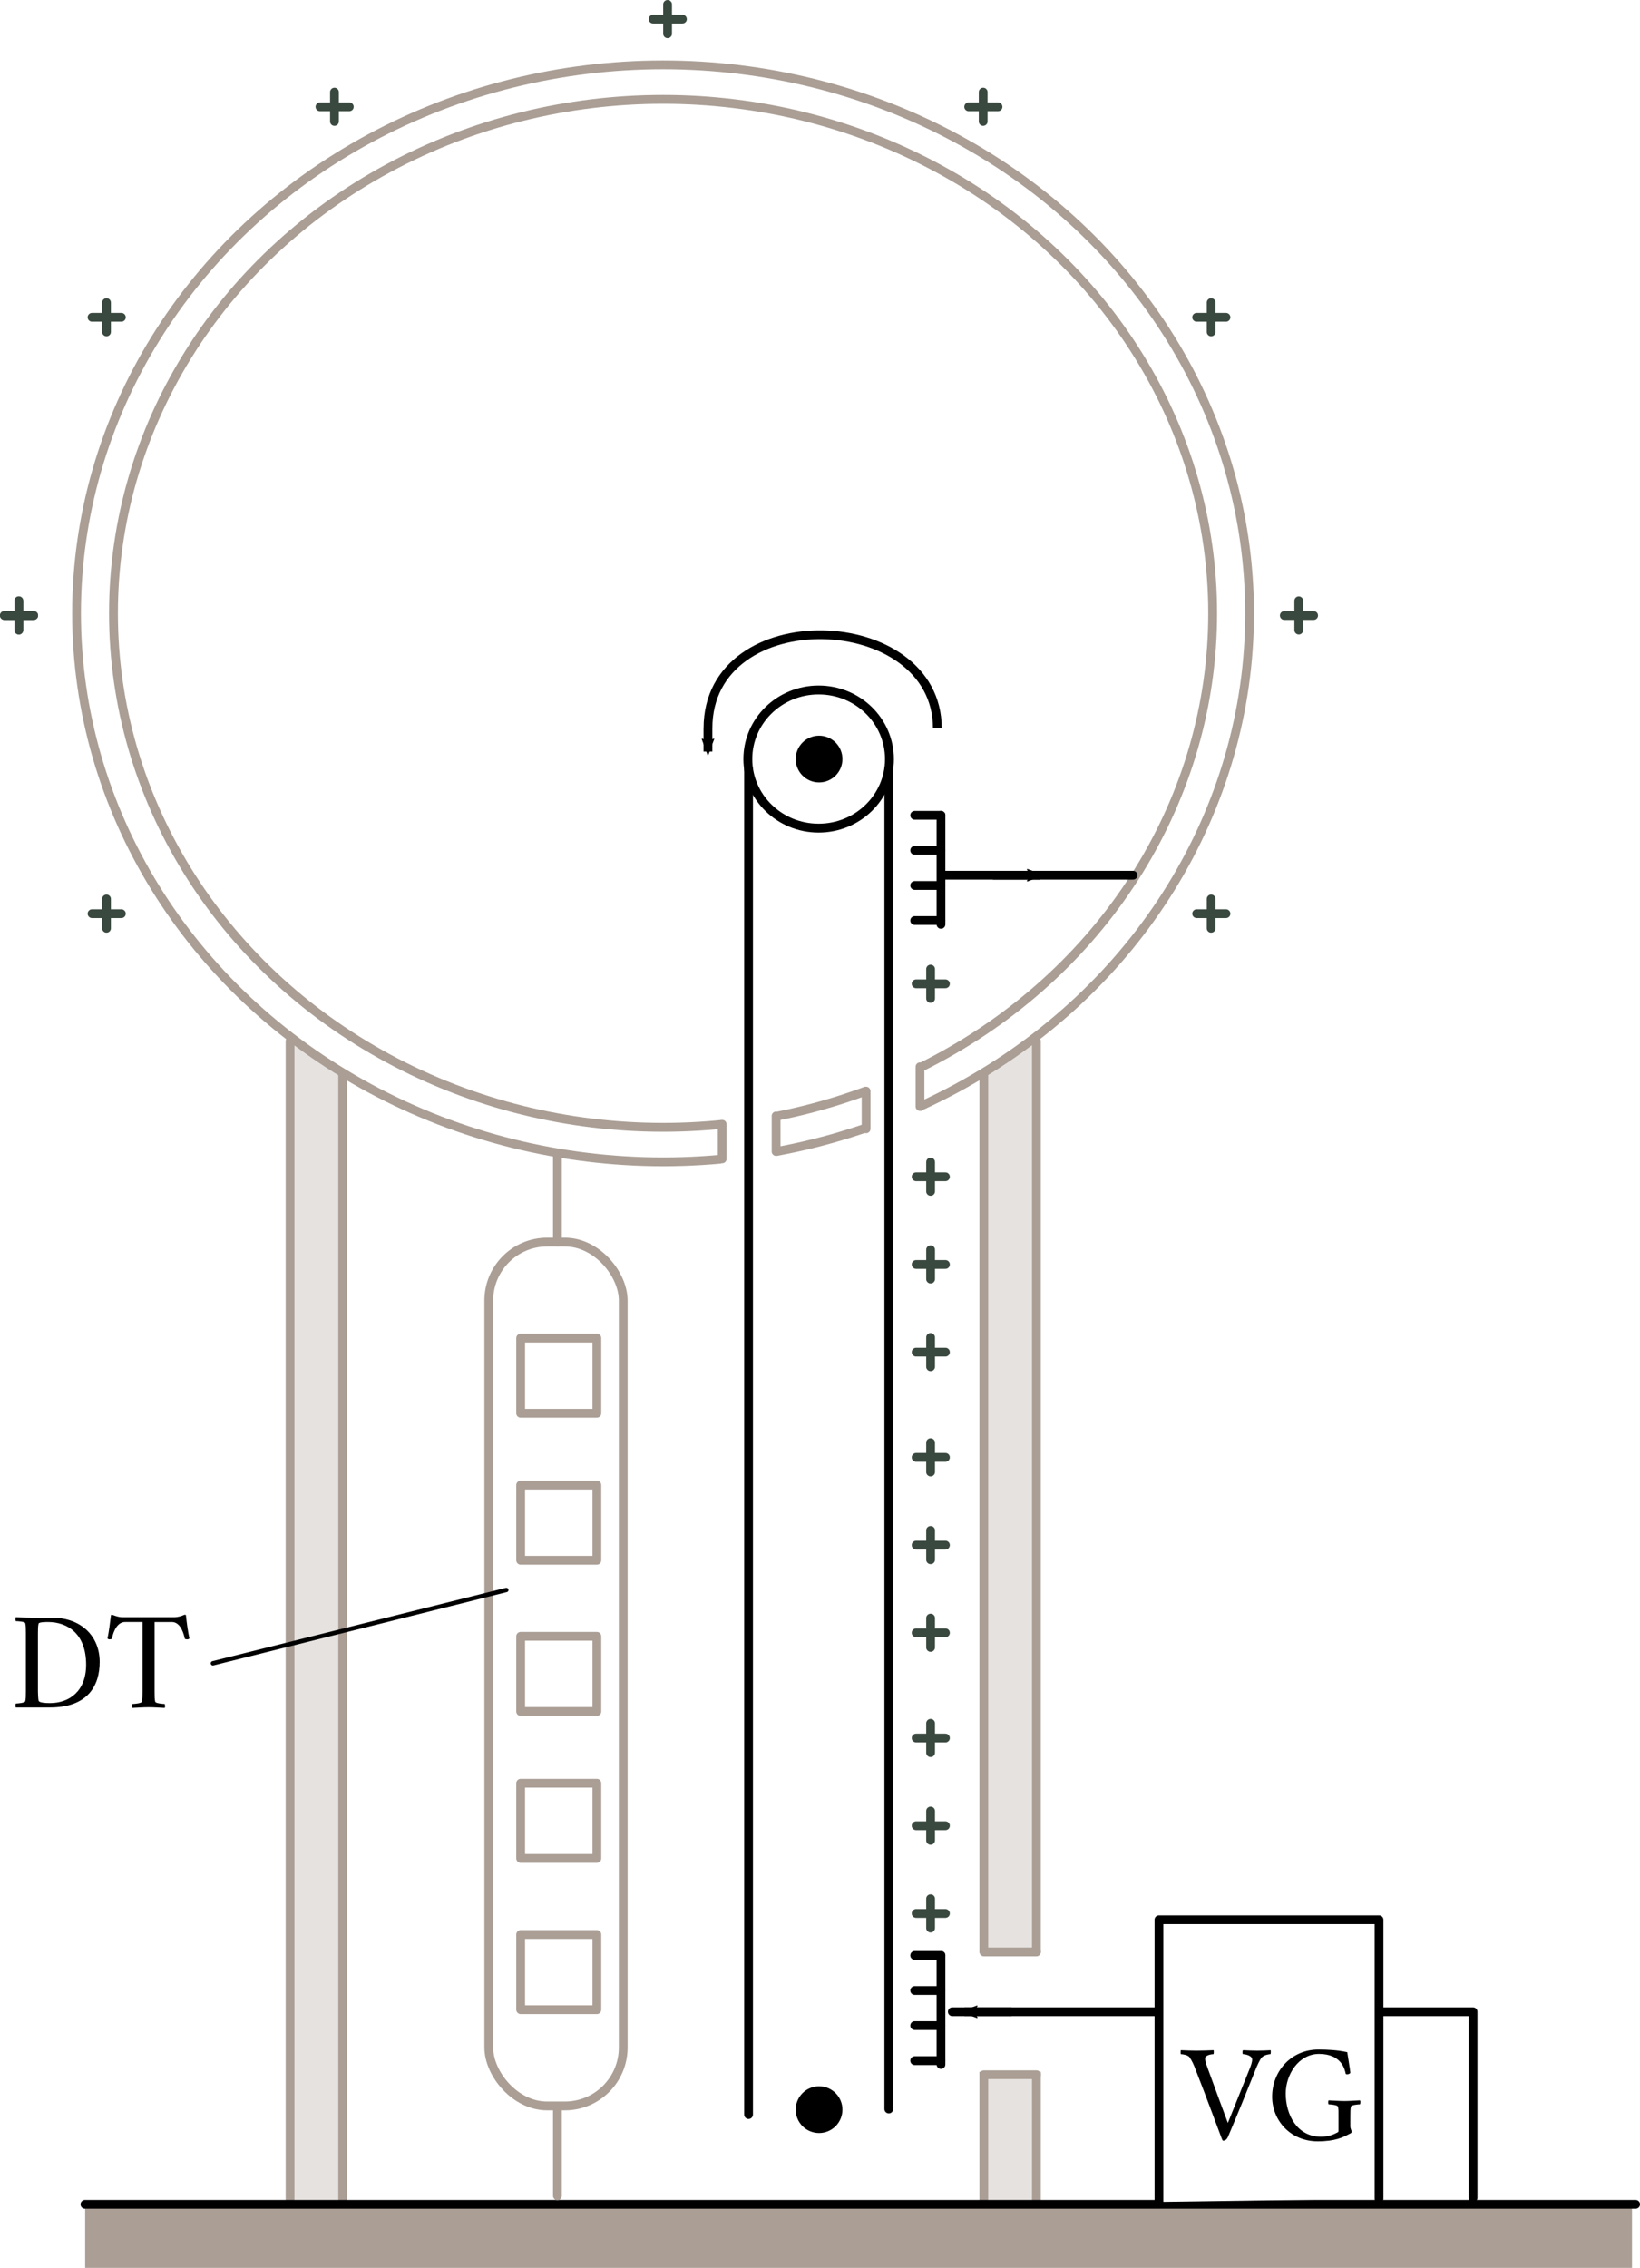 <?xml version="1.0" encoding="UTF-8" standalone="no"?>
<svg
   xmlns:ns6="http://www.iki.fi/pav/software/textext/"
   xmlns:dc="http://purl.org/dc/elements/1.1/"
   xmlns:cc="http://creativecommons.org/ns#"
   xmlns:rdf="http://www.w3.org/1999/02/22-rdf-syntax-ns#"
   xmlns:svg="http://www.w3.org/2000/svg"
   xmlns="http://www.w3.org/2000/svg"
   xmlns:sodipodi="http://sodipodi.sourceforge.net/DTD/sodipodi-0.dtd"
   xmlns:inkscape="http://www.inkscape.org/namespaces/inkscape"
   width="49.496mm"
   height="68.419mm"
   viewBox="0 0 49.496 68.419"
   version="1.1"
   id="svg8"
   inkscape:version="1.0.1 (3bc2e813f5, 2020-09-07)"
   sodipodi:docname="fig_10_14.svg">
  <defs
     id="defs2">
    <marker
       style="overflow:visible"
       id="marker4788"
       refX="0"
       refY="0"
       orient="auto"
       inkscape:stockid="Arrow2Mend"
       inkscape:isstock="true">
      <path
         transform="scale(-0.6)"
         d="M 8.719,4.034 -2.207,0.016 8.719,-4.002 c -1.745,2.372 -1.735,5.617 -6e-7,8.035 z"
         style="fill:#000000;fill-opacity:1;fill-rule:evenodd;stroke:#000000;stroke-width:0.625;stroke-linejoin:round;stroke-opacity:1"
         id="path4786" />
    </marker>
    <marker
       style="overflow:visible"
       id="marker4404"
       refX="0"
       refY="0"
       orient="auto"
       inkscape:stockid="Arrow2Mend"
       inkscape:isstock="true"
       inkscape:collect="always">
      <path
         transform="scale(-0.6)"
         d="M 8.719,4.034 -2.207,0.016 8.719,-4.002 c -1.745,2.372 -1.735,5.617 -6e-7,8.035 z"
         style="fill:#000000;fill-opacity:1;fill-rule:evenodd;stroke:#000000;stroke-width:0.625;stroke-linejoin:round;stroke-opacity:1"
         id="path4402" />
    </marker>
    <marker
       style="overflow:visible"
       id="Arrow2Mend"
       refX="0"
       refY="0"
       orient="auto"
       inkscape:stockid="Arrow2Mend"
       inkscape:isstock="true"
       inkscape:collect="always">
      <path
         transform="scale(-0.6)"
         d="M 8.719,4.034 -2.207,0.016 8.719,-4.002 c -1.745,2.372 -1.735,5.617 -6e-7,8.035 z"
         style="fill:#000000;fill-opacity:1;fill-rule:evenodd;stroke:#000000;stroke-width:0.625;stroke-linejoin:round;stroke-opacity:1"
         id="path4073" />
    </marker>
    <marker
       style="overflow:visible"
       id="marker3065"
       refX="0"
       refY="0"
       orient="auto"
       inkscape:stockid="Arrow1Mend"
       inkscape:isstock="true">
      <path
         transform="matrix(-0.4,0,0,-0.4,-4,0)"
         style="fill:#000000;fill-opacity:1;fill-rule:evenodd;stroke:#000000;stroke-width:1pt;stroke-opacity:1"
         d="M 0,0 5,-5 -12.5,0 5,5 Z"
         id="path3063" />
    </marker>
    <marker
       style="overflow:visible"
       id="marker19465"
       refX="0"
       refY="0"
       orient="auto"
       inkscape:stockid="Arrow1Send"
       inkscape:isstock="true">
      <path
         transform="matrix(-0.2,0,0,-0.2,-1.2,0)"
         style="fill:#c28f47;fill-opacity:1;fill-rule:evenodd;stroke:#c28f47;stroke-width:1pt;stroke-opacity:1"
         d="M 0,0 5,-5 -12.5,0 5,5 Z"
         id="path19463" />
    </marker>
    <marker
       style="overflow:visible"
       id="marker13142"
       refX="0"
       refY="0"
       orient="auto"
       inkscape:stockid="Arrow1Mstart"
       inkscape:isstock="true">
      <path
         transform="matrix(0.4,0,0,0.4,4,0)"
         style="fill:#000000;fill-opacity:1;fill-rule:evenodd;stroke:#000000;stroke-width:1pt;stroke-opacity:1"
         d="M 0,0 5,-5 -12.5,0 5,5 Z"
         id="path13140" />
    </marker>
    <marker
       style="overflow:visible"
       id="marker12974"
       refX="0"
       refY="0"
       orient="auto"
       inkscape:stockid="Arrow1Mend"
       inkscape:isstock="true">
      <path
         transform="matrix(-0.4,0,0,-0.4,-4,0)"
         style="fill:#000000;fill-opacity:1;fill-rule:evenodd;stroke:#000000;stroke-width:1pt;stroke-opacity:1"
         d="M 0,0 5,-5 -12.5,0 5,5 Z"
         id="path12972" />
    </marker>
    <marker
       style="overflow:visible"
       id="marker12964"
       refX="0"
       refY="0"
       orient="auto"
       inkscape:stockid="Arrow1Mstart"
       inkscape:isstock="true">
      <path
         transform="matrix(0.4,0,0,0.4,4,0)"
         style="fill:#000000;fill-opacity:1;fill-rule:evenodd;stroke:#000000;stroke-width:1pt;stroke-opacity:1"
         d="M 0,0 5,-5 -12.5,0 5,5 Z"
         id="path12962" />
    </marker>
    <marker
       style="overflow:visible"
       id="marker12661"
       refX="0"
       refY="0"
       orient="auto"
       inkscape:stockid="Arrow1Mend"
       inkscape:isstock="true">
      <path
         transform="matrix(-0.4,0,0,-0.4,-4,0)"
         style="fill:#000000;fill-opacity:1;fill-rule:evenodd;stroke:#000000;stroke-width:1pt;stroke-opacity:1"
         d="M 0,0 5,-5 -12.5,0 5,5 Z"
         id="path12659" />
    </marker>
    <marker
       style="overflow:visible"
       id="marker12651"
       refX="0"
       refY="0"
       orient="auto"
       inkscape:stockid="Arrow1Mstart"
       inkscape:isstock="true">
      <path
         transform="matrix(0.4,0,0,0.4,4,0)"
         style="fill:#000000;fill-opacity:1;fill-rule:evenodd;stroke:#000000;stroke-width:1pt;stroke-opacity:1"
         d="M 0,0 5,-5 -12.5,0 5,5 Z"
         id="path12649" />
    </marker>
    <marker
       style="overflow:visible"
       id="marker12223"
       refX="0"
       refY="0"
       orient="auto"
       inkscape:stockid="Arrow1Send"
       inkscape:isstock="true">
      <path
         transform="matrix(-0.2,0,0,-0.2,-1.2,0)"
         style="fill:#506a65;fill-opacity:1;fill-rule:evenodd;stroke:#506a65;stroke-width:1pt;stroke-opacity:1"
         d="M 0,0 5,-5 -12.5,0 5,5 Z"
         id="path12221" />
    </marker>
    <pattern
       id="EMFhbasepattern"
       patternUnits="userSpaceOnUse"
       width="6"
       height="6"
       x="0"
       y="0" />
    <g
       id="g3271"
       style="fill:#c28f47;stroke-width:0">
      <symbol
         id="symbol3257"
         overflow="visible"
         style="fill:#c28f47;stroke-width:0">
        <path
           id="path3255"
           d=""
           style="fill:#c28f47;stroke:none;stroke-width:0" />
      </symbol>
      <symbol
         id="symbol3261"
         overflow="visible"
         style="fill:#c28f47;stroke-width:0">
        <path
           id="path3259"
           d="m 1.453,0.062 c 1.797,0 3.312,-2.141 3.312,-3.734 C 4.766,-4.062 4.547,-4.5 4.094,-4.5 c -0.297,0 -0.703,0.344 -0.781,0.578 0.156,0.156 0.25,0.391 0.25,0.594 0,0.219 -0.016,0.547 -0.109,0.891 -0.141,0.547 -0.344,1.703 -1.172,1.703 -0.312,0 -0.531,-0.109 -0.531,-0.312 0,-0.562 0.516,-2.484 0.516,-2.922 0,-0.281 -0.234,-0.531 -0.5,-0.531 -0.609,0 -1.5,0.875 -1.641,1.094 0,0.062 0.078,0.172 0.109,0.172 0.031,-0.031 0.422,-0.531 0.688,-0.531 0.141,0 0.141,0.172 0.141,0.25 l -0.422,2.062 C 0.562,-1.094 0.469,-0.719 0.469,-0.531 c 0,0.484 0.516,0.594 0.984,0.594 z m 0,0"
           style="fill:#c28f47;stroke:none;stroke-width:0" />
      </symbol>
      <symbol
         id="symbol3265"
         overflow="visible"
         style="fill:#c28f47;stroke-width:0">
        <path
           id="path3263"
           d="m 0.359,0 h 2.906 V -3.516 H 0.359 Z M 0.719,-0.359 v -2.781 h 2.188 v 2.781 z m 0,0"
           style="fill:#c28f47;stroke:none;stroke-width:0" />
      </symbol>
      <symbol
         id="symbol3269"
         overflow="visible"
         style="fill:#c28f47;stroke-width:0">
        <path
           id="path3267"
           d="m 1.812,-4.281 c 0.516,0 0.875,0.859 0.875,1.984 0,1.109 -0.312,2.062 -0.953,2.062 -0.516,0 -0.891,-0.922 -0.891,-2.031 0,-1.109 0.375,-2.016 0.969,-2.016 z M 1.766,-4.547 c -0.984,0 -1.547,1.047 -1.547,2.281 0,1.234 0.578,2.281 1.547,2.281 0.984,0 1.547,-1.047 1.547,-2.281 0,-1.234 -0.547,-2.281 -1.547,-2.281 z m 0,0"
           style="fill:#c28f47;stroke:none;stroke-width:0" />
      </symbol>
    </g>
    <g
       id="g11805-8"
       style="fill:#c28f47;stroke-width:0">
      <symbol
         id="symbol11791-9"
         overflow="visible"
         style="fill:#c28f47;stroke-width:0">
        <path
           id="path11789-5"
           d=""
           style="fill:#c28f47;stroke:none;stroke-width:0" />
      </symbol>
      <symbol
         id="symbol11795-9"
         overflow="visible"
         style="fill:#c28f47;stroke-width:0">
        <path
           id="path11793-3"
           d="m 1.453,0.062 c 1.797,0 3.312,-2.141 3.312,-3.734 C 4.766,-4.062 4.547,-4.5 4.094,-4.5 c -0.297,0 -0.703,0.344 -0.781,0.578 0.156,0.156 0.25,0.391 0.25,0.594 0,0.219 -0.016,0.547 -0.109,0.891 -0.141,0.547 -0.344,1.703 -1.172,1.703 -0.312,0 -0.531,-0.109 -0.531,-0.312 0,-0.562 0.516,-2.484 0.516,-2.922 0,-0.281 -0.234,-0.531 -0.5,-0.531 -0.609,0 -1.5,0.875 -1.641,1.094 0,0.062 0.078,0.172 0.109,0.172 0.031,-0.031 0.422,-0.531 0.688,-0.531 0.141,0 0.141,0.172 0.141,0.25 l -0.422,2.062 C 0.562,-1.094 0.469,-0.719 0.469,-0.531 c 0,0.484 0.516,0.594 0.984,0.594 z m 0,0"
           style="fill:#c28f47;stroke:none;stroke-width:0" />
      </symbol>
      <symbol
         id="symbol11799-0"
         overflow="visible"
         style="fill:#c28f47;stroke-width:0">
        <path
           id="path11797-4"
           d="m 0.359,0 h 2.906 V -3.516 H 0.359 Z M 0.719,-0.359 v -2.781 h 2.188 v 2.781 z m 0,0"
           style="fill:#c28f47;stroke:none;stroke-width:0" />
      </symbol>
      <symbol
         id="symbol11803-0"
         overflow="visible"
         style="fill:#c28f47;stroke-width:0">
        <path
           id="path11801-4"
           d="m 1.812,-4.281 c 0.516,0 0.875,0.859 0.875,1.984 0,1.109 -0.312,2.062 -0.953,2.062 -0.516,0 -0.891,-0.922 -0.891,-2.031 0,-1.109 0.375,-2.016 0.969,-2.016 z M 1.766,-4.547 c -0.984,0 -1.547,1.047 -1.547,2.281 0,1.234 0.578,2.281 1.547,2.281 0.984,0 1.547,-1.047 1.547,-2.281 0,-1.234 -0.547,-2.281 -1.547,-2.281 z m 0,0"
           style="fill:#c28f47;stroke:none;stroke-width:0" />
      </symbol>
    </g>
    <g
       id="g14760">
      <symbol
         id="symbol14754"
         overflow="visible">
        <path
           id="path14752"
           d=""
           style="stroke:none" />
      </symbol>
      <symbol
         id="symbol14758"
         overflow="visible">
        <path
           id="path14756"
           d="m 1.328,-4.391 c -0.469,0 -1.156,0.766 -1.266,0.953 0,0.062 0.062,0.188 0.094,0.188 0.031,-0.031 0.484,-0.594 0.719,-0.594 0.484,0 0.594,2.062 0.594,3.219 v 0.453 c 0,0.375 -0.016,0.781 -0.172,1.016 -0.328,0.484 -0.75,0.844 -1.375,0.844 -0.219,0 -0.656,-0.109 -0.812,-0.188 -0.141,0.078 -0.219,0.281 -0.219,0.438 0,0.219 0.234,0.422 0.594,0.422 1.359,0 4.609,-3.578 4.609,-5.953 0,-0.219 -0.031,-0.797 -0.453,-0.797 -0.234,0 -0.422,0.172 -0.5,0.438 0.109,0.219 0.25,0.469 0.25,1.078 0,1.094 -0.797,2.281 -1.156,2.719 0,-0.609 -0.031,-4.234 -0.906,-4.234 z m 0,0"
           style="stroke:none" />
      </symbol>
    </g>
    <g
       id="g14792">
      <symbol
         id="symbol14786"
         overflow="visible">
        <path
           id="path14784"
           d=""
           style="stroke:none" />
      </symbol>
      <symbol
         id="symbol14790"
         overflow="visible">
        <path
           id="path14788"
           d="M 2.984,-0.891 2.656,-2.469 c 0.188,-0.375 0.375,-0.672 0.609,-1.062 0.062,-0.125 0.141,-0.234 0.266,-0.234 H 3.562 c 0.219,0.016 0.266,0.281 0.469,0.281 0.219,0 0.359,-0.203 0.359,-0.438 0,-0.156 -0.047,-0.266 -0.109,-0.344 -0.156,-0.094 -0.328,-0.125 -0.469,-0.125 -0.516,0 -0.781,0.672 -1.234,1.562 L 2.438,-3.516 c -0.109,-0.547 -0.391,-0.875 -0.688,-0.875 -0.453,0 -1.156,0.797 -1.234,0.938 0,0.047 0.078,0.188 0.109,0.188 0.109,-0.141 0.562,-0.578 0.766,-0.578 0.172,0 0.281,0.172 0.312,0.391 l 0.281,1.406 c -0.25,0.484 -0.422,0.781 -0.688,1.25 C 1.219,-0.672 1.141,-0.562 1,-0.562 H 0.984 c -0.219,-0.031 -0.25,-0.297 -0.453,-0.297 -0.234,0 -0.375,0.219 -0.375,0.453 0,0.141 0.047,0.25 0.109,0.344 0.156,0.094 0.328,0.109 0.469,0.109 0.562,0 0.828,-0.766 1.328,-1.734 L 2.25,-0.828 c 0.109,0.531 0.375,0.875 0.688,0.875 0.438,0 1.156,-0.797 1.234,-0.938 C 4.172,-0.938 4.094,-1.062 4.062,-1.062 3.953,-0.922 3.5,-0.531 3.328,-0.531 c -0.219,0 -0.312,-0.141 -0.344,-0.359 z m 0,0"
           style="stroke:none" />
      </symbol>
    </g>
    <g
       id="g7316"
       style="fill:#6a4239;fill-opacity:1;stroke-width:0">
      <symbol
         id="symbol7310"
         overflow="visible"
         style="fill:#6a4239;fill-opacity:1;stroke-width:0">
        <path
           id="path7308"
           d=""
           style="fill:#6a4239;fill-opacity:1;stroke:none;stroke-width:0" />
      </symbol>
      <symbol
         id="symbol7314"
         overflow="visible"
         style="fill:#6a4239;fill-opacity:1;stroke-width:0">
        <path
           id="path7312"
           d="m 2.344,-4.406 c -1.062,0 -2.172,2.188 -2.172,3.391 0,0.75 0.344,1.078 0.891,1.078 0.547,0 1.156,-0.594 1.688,-1.266 -0.031,0.188 -0.047,0.375 -0.047,0.531 0,0.406 0.141,0.719 0.453,0.719 0.438,0 0.781,-0.547 0.844,-0.75 0.016,-0.031 -0.016,-0.188 -0.047,-0.219 -0.141,0.141 -0.297,0.25 -0.516,0.25 -0.156,0 -0.359,-0.078 -0.359,-0.531 0,-0.156 0.016,-0.391 0.109,-0.688 l 0.484,-0.781 c 0.25,-0.312 0.562,-0.922 0.562,-1.219 0,-0.281 -0.203,-0.5 -0.328,-0.5 -0.156,0 -0.531,0.938 -0.781,1.656 l -0.25,0.438 c 0.016,-0.172 0.031,-0.516 0.031,-0.719 0,-0.766 -0.188,-1.391 -0.562,-1.391 z m -1.703,3.625 c 0,-1.031 1.031,-2.922 1.625,-2.922 0.234,0 0.312,0.344 0.312,0.797 v 0.062 c 0,0.469 -0.094,0.984 -0.25,1.328 -0.5,0.719 -1.016,1.219 -1.375,1.219 -0.188,0 -0.312,-0.125 -0.312,-0.484 z m 0,0"
           style="fill:#6a4239;fill-opacity:1;stroke:none;stroke-width:0" />
      </symbol>
    </g>
    <g
       id="g12470-8">
      <symbol
         id="symbol12464-8"
         overflow="visible">
        <path
           id="path12462-2"
           d=""
           style="stroke:none" />
      </symbol>
      <symbol
         id="symbol12468-0"
         overflow="visible">
        <path
           id="path12466-3"
           d="m 1.328,-4.391 c -0.469,0 -1.156,0.766 -1.266,0.953 0,0.062 0.062,0.188 0.094,0.188 0.031,-0.031 0.484,-0.594 0.719,-0.594 0.484,0 0.594,2.062 0.594,3.219 v 0.453 c 0,0.375 -0.016,0.781 -0.172,1.016 -0.328,0.484 -0.75,0.844 -1.375,0.844 -0.219,0 -0.656,-0.109 -0.812,-0.188 -0.141,0.078 -0.219,0.281 -0.219,0.438 0,0.219 0.234,0.422 0.594,0.422 1.359,0 4.609,-3.578 4.609,-5.953 0,-0.219 -0.031,-0.797 -0.453,-0.797 -0.234,0 -0.422,0.172 -0.5,0.438 0.109,0.219 0.25,0.469 0.25,1.078 0,1.094 -0.797,2.281 -1.156,2.719 0,-0.609 -0.031,-4.234 -0.906,-4.234 z m 0,0"
           style="stroke:none" />
      </symbol>
    </g>
    <g
       id="g12470-0">
      <symbol
         id="symbol12464-6"
         overflow="visible">
        <path
           id="path12462-5"
           d=""
           style="stroke:none" />
      </symbol>
      <symbol
         id="symbol12468-5"
         overflow="visible">
        <path
           id="path12466-8"
           d="m 1.328,-4.391 c -0.469,0 -1.156,0.766 -1.266,0.953 0,0.062 0.062,0.188 0.094,0.188 0.031,-0.031 0.484,-0.594 0.719,-0.594 0.484,0 0.594,2.062 0.594,3.219 v 0.453 c 0,0.375 -0.016,0.781 -0.172,1.016 -0.328,0.484 -0.75,0.844 -1.375,0.844 -0.219,0 -0.656,-0.109 -0.812,-0.188 -0.141,0.078 -0.219,0.281 -0.219,0.438 0,0.219 0.234,0.422 0.594,0.422 1.359,0 4.609,-3.578 4.609,-5.953 0,-0.219 -0.031,-0.797 -0.453,-0.797 -0.234,0 -0.422,0.172 -0.5,0.438 0.109,0.219 0.25,0.469 0.25,1.078 0,1.094 -0.797,2.281 -1.156,2.719 0,-0.609 -0.031,-4.234 -0.906,-4.234 z m 0,0"
           style="stroke:none" />
      </symbol>
    </g>
    <g
       style="fill:#3a493f;stroke-width:0"
       id="g3367">
      <symbol
         style="fill:#3a493f;stroke-width:0"
         overflow="visible"
         id="symbol3361">
        <path
           style="fill:#3a493f;stroke:none;stroke-width:0"
           d="M 0.5,0 H 4.484 V -4.812 H 0.5 Z M 1,-0.5 V -4.312 H 3.984 V -0.5 Z m 0,0"
           id="path3359" />
      </symbol>
      <symbol
         style="fill:#3a493f;stroke-width:0"
         overflow="visible"
         id="symbol3365">
        <path
           style="fill:#3a493f;stroke:none;stroke-width:0"
           d="m 2.484,-5.875 c 0.719,0 1.203,1.188 1.203,2.719 0,1.516 -0.438,2.828 -1.312,2.828 -0.703,0 -1.219,-1.25 -1.219,-2.781 0,-1.531 0.516,-2.766 1.328,-2.766 z m -0.062,-0.359 c -1.344,0 -2.125,1.422 -2.125,3.125 0,1.688 0.797,3.141 2.125,3.141 1.344,0 2.125,-1.453 2.125,-3.141 0,-1.703 -0.766,-3.125 -2.125,-3.125 z m 0,0"
           id="path3363" />
      </symbol>
    </g>
    <pattern
       id="EMFhbasepattern-9"
       patternUnits="userSpaceOnUse"
       width="6"
       height="6"
       x="0"
       y="0" />
    <g
       id="g14792-6">
      <symbol
         id="symbol14786-3"
         overflow="visible">
        <path
           id="path14784-4"
           d=""
           style="stroke:none" />
      </symbol>
      <symbol
         id="symbol14790-3"
         overflow="visible">
        <path
           id="path14788-7"
           d="M 2.984,-0.891 2.656,-2.469 c 0.188,-0.375 0.375,-0.672 0.609,-1.062 0.062,-0.125 0.141,-0.234 0.266,-0.234 H 3.562 c 0.219,0.016 0.266,0.281 0.469,0.281 0.219,0 0.359,-0.203 0.359,-0.438 0,-0.156 -0.047,-0.266 -0.109,-0.344 -0.156,-0.094 -0.328,-0.125 -0.469,-0.125 -0.516,0 -0.781,0.672 -1.234,1.562 L 2.438,-3.516 c -0.109,-0.547 -0.391,-0.875 -0.688,-0.875 -0.453,0 -1.156,0.797 -1.234,0.938 0,0.047 0.078,0.188 0.109,0.188 0.109,-0.141 0.562,-0.578 0.766,-0.578 0.172,0 0.281,0.172 0.312,0.391 l 0.281,1.406 c -0.25,0.484 -0.422,0.781 -0.688,1.25 C 1.219,-0.672 1.141,-0.562 1,-0.562 H 0.984 c -0.219,-0.031 -0.25,-0.297 -0.453,-0.297 -0.234,0 -0.375,0.219 -0.375,0.453 0,0.141 0.047,0.25 0.109,0.344 0.156,0.094 0.328,0.109 0.469,0.109 0.562,0 0.828,-0.766 1.328,-1.734 L 2.25,-0.828 c 0.109,0.531 0.375,0.875 0.688,0.875 0.438,0 1.156,-0.797 1.234,-0.938 C 4.172,-0.938 4.094,-1.062 4.062,-1.062 3.953,-0.922 3.5,-0.531 3.328,-0.531 c -0.219,0 -0.312,-0.141 -0.344,-0.359 z m 0,0"
           style="stroke:none" />
      </symbol>
    </g>
    <g
       id="g14898-9">
      <symbol
         id="symbol14892-4"
         overflow="visible">
        <path
           id="path14890-8"
           d=""
           style="stroke:none" />
      </symbol>
      <symbol
         id="symbol14896-8"
         overflow="visible">
        <path
           id="path14894-5"
           d="M 2.984,-0.891 2.656,-2.469 c 0.188,-0.375 0.375,-0.672 0.609,-1.062 0.062,-0.125 0.141,-0.234 0.266,-0.234 H 3.562 c 0.219,0.016 0.266,0.281 0.469,0.281 0.219,0 0.359,-0.203 0.359,-0.438 0,-0.156 -0.047,-0.266 -0.109,-0.344 -0.156,-0.094 -0.328,-0.125 -0.469,-0.125 -0.516,0 -0.781,0.672 -1.234,1.562 L 2.438,-3.516 c -0.109,-0.547 -0.391,-0.875 -0.688,-0.875 -0.453,0 -1.156,0.797 -1.234,0.938 0,0.047 0.078,0.188 0.109,0.188 0.109,-0.141 0.562,-0.578 0.766,-0.578 0.172,0 0.281,0.172 0.312,0.391 l 0.281,1.406 c -0.25,0.484 -0.422,0.781 -0.688,1.25 C 1.219,-0.672 1.141,-0.562 1,-0.562 H 0.984 c -0.219,-0.031 -0.25,-0.297 -0.453,-0.297 -0.234,0 -0.375,0.219 -0.375,0.453 0,0.141 0.047,0.25 0.109,0.344 0.156,0.094 0.328,0.109 0.469,0.109 0.562,0 0.828,-0.766 1.328,-1.734 L 2.25,-0.828 c 0.109,0.531 0.375,0.875 0.688,0.875 0.438,0 1.156,-0.797 1.234,-0.938 C 4.172,-0.938 4.094,-1.062 4.062,-1.062 3.953,-0.922 3.5,-0.531 3.328,-0.531 c -0.219,0 -0.312,-0.141 -0.344,-0.359 z m 0,0"
           style="stroke:none" />
      </symbol>
    </g>
    <g
       id="g7300"
       style="fill:#6a4239;fill-opacity:1;stroke-width:0">
      <symbol
         id="symbol7294"
         overflow="visible"
         style="fill:#6a4239;fill-opacity:1;stroke-width:0">
        <path
           id="path7292"
           d=""
           style="fill:#6a4239;fill-opacity:1;stroke:none;stroke-width:0" />
      </symbol>
      <symbol
         id="symbol7298"
         overflow="visible"
         style="fill:#6a4239;fill-opacity:1;stroke-width:0">
        <path
           id="path7296"
           d="m 1.188,-0.75 c 0.078,0.234 0.391,0.812 0.969,0.812 1.047,0 1.547,-1.344 1.547,-2.141 0,-0.859 -0.359,-1.266 -0.719,-1.5 0.438,-0.469 0.906,-1.328 0.906,-2.266 0,-0.312 -0.078,-1.141 -0.844,-1.141 -0.797,0 -1.625,0.688 -2.062,2.922 -0.422,2.156 -0.938,4.812 -0.938,5.672 0,0.422 0.281,0.625 0.391,0.625 0.219,0 0.422,-0.234 0.469,-0.344 -0.172,-0.25 -0.25,-0.797 -0.25,-1.531 0,-0.766 0.656,-3.734 0.75,-4.203 0.312,-1.562 0.828,-2.594 1.672,-2.594 0.328,0 0.469,0.281 0.469,0.609 C 3.547,-4.719 2.719,-3.969 2,-3.609 1.891,-3.562 1.797,-3.469 1.797,-3.344 c 0,0.219 0.188,0.422 0.234,0.453 0.109,0 0.344,-0.156 0.609,-0.375 0.047,-0.031 0.062,-0.031 0.094,-0.031 0.312,0 0.578,0.594 0.578,0.984 0,1.094 -0.578,1.734 -1.156,1.734 -0.625,0 -0.859,-0.328 -0.906,-0.375 -0.031,0 -0.078,0.172 -0.062,0.203 z m 0,0"
           style="fill:#6a4239;fill-opacity:1;stroke:none;stroke-width:0" />
      </symbol>
    </g>
    <pattern
       id="EMFhbasepattern-6"
       patternUnits="userSpaceOnUse"
       width="6"
       height="6"
       x="0"
       y="0" />
    <linearGradient
       id="linearGradient8196">
      <stop
         style="stop-color:#e7fbff;stop-opacity:1;"
         offset="0"
         id="stop8198" />
      <stop
         style="stop-color:white;stop-opacity:1;"
         offset="1"
         id="stop8200" />
    </linearGradient>
    <linearGradient
       id="linearGradient2846">
      <stop
         style="stop-color:#e7fbff;stop-opacity:1;"
         offset="0"
         id="stop2848" />
      <stop
         style="stop-color:#fffbff;stop-opacity:1;"
         offset="1"
         id="stop2850" />
    </linearGradient>
    <linearGradient
       id="linearGradient26589">
      <stop
         style="stop-color:#b5d3d6;stop-opacity:1;"
         offset="0"
         id="stop26591" />
      <stop
         style="stop-color:#296163;stop-opacity:1;"
         offset="1"
         id="stop26593" />
    </linearGradient>
    <marker
       inkscape:stockid="Arrow1Mend"
       orient="auto"
       refY="0"
       refX="0"
       id="Arrow1Mend-0"
       style="overflow:visible">
      <path
         id="path21984"
         d="M 0,0 5,-5 -12.5,0 5,5 Z"
         style="fill-rule:evenodd;stroke:#000000;stroke-width:1pt;marker-start:none"
         transform="matrix(-0.4,0,0,-0.4,-4,0)" />
    </marker>
    <marker
       inkscape:stockid="Arrow1Lend"
       orient="auto"
       refY="0"
       refX="0"
       id="Arrow1Lend"
       style="overflow:visible">
      <path
         id="path21990"
         d="M 0,0 5,-5 -12.5,0 5,5 Z"
         style="fill-rule:evenodd;stroke:#000000;stroke-width:1pt;marker-start:none"
         transform="matrix(-0.8,0,0,-0.8,-10,0)" />
    </marker>
    <marker
       inkscape:stockid="Arrow1Lstart"
       orient="auto"
       refY="0"
       refX="0"
       id="Arrow1Lstart"
       style="overflow:visible">
      <path
         id="path21993"
         d="M 0,0 5,-5 -12.5,0 5,5 Z"
         style="fill-rule:evenodd;stroke:#000000;stroke-width:1pt;marker-start:none"
         transform="matrix(0.8,0,0,0.8,10,0)" />
    </marker>
    <linearGradient
       id="linearGradient20040">
      <stop
         style="stop-color:#00fb00;stop-opacity:0.54;"
         offset="0"
         id="stop20042" />
      <stop
         style="stop-color:#00fb00;stop-opacity:0;"
         offset="1"
         id="stop20044" />
    </linearGradient>
    <pattern
       id="EMFhbasepattern-0"
       patternUnits="userSpaceOnUse"
       width="6"
       height="6"
       x="0"
       y="0" />
    <g
       id="g6214">
      <symbol
         id="symbol6208"
         overflow="visible">
        <path
           id="path6206"
           d="M 0.5,0 H 4.484 V -4.812 H 0.5 Z M 1,-0.5 V -4.312 H 3.984 V -0.5 Z m 0,0"
           style="stroke:none" />
      </symbol>
      <symbol
         id="symbol6212"
         overflow="visible">
        <path
           id="path6210"
           d="M 0.922,-1.359 C 0.781,-1 0.672,-0.688 0.469,-0.438 0.375,-0.312 0,-0.25 -0.125,-0.25 c -0.031,0.078 -0.031,0.25 0,0.281 0.453,-0.016 0.609,-0.047 1.047,-0.047 0.438,0 0.562,0.031 0.953,0.047 0.016,-0.062 0.016,-0.25 -0.016,-0.281 -0.078,0 -0.688,-0.047 -0.688,-0.281 0,-0.125 0.031,-0.344 0.141,-0.688 0.172,-0.469 0.438,-1.188 0.438,-1.188 0,0 0.031,-0.031 0.047,-0.031 0.453,-0.031 0.656,-0.031 1.047,-0.031 0.25,0 0.719,0 0.969,0.016 0.031,0 0.062,0.047 0.062,0.047 0,0 0.656,1.594 0.656,1.891 0,0.062 0,0.109 -0.031,0.141 -0.094,0.078 -0.438,0.125 -0.547,0.125 -0.062,0.047 -0.062,0.234 0,0.281 0.438,-0.016 0.672,-0.047 1.125,-0.047 0.422,0 0.672,0.031 1.062,0.047 C 6.156,0 6.172,-0.172 6.125,-0.25 6.047,-0.25 5.562,-0.359 5.469,-0.594 5.438,-0.625 5.359,-0.875 5.219,-1.219 L 3.234,-6.438 c -0.031,0 -0.031,-0.016 -0.062,-0.016 -0.094,0 -0.328,0.188 -0.375,0.281 -0.594,1.516 -1.875,4.812 -1.875,4.812 z M 2.828,-5.281 3.688,-2.922 c 0,0 -0.016,0.047 -0.031,0.047 -0.297,0.031 -0.516,0.031 -0.812,0.031 -0.219,0 -0.641,0 -0.891,-0.016 C 1.938,-2.859 1.938,-2.906 1.938,-2.906 Z m 0,0"
           style="stroke:none" />
      </symbol>
    </g>
    <g
       id="g6230">
      <symbol
         id="symbol6224"
         overflow="visible">
        <path
           id="path6222"
           d="M 0.5,0 H 4.484 V -4.812 H 0.5 Z M 1,-0.5 V -4.312 H 3.984 V -0.5 Z m 0,0"
           style="stroke:none" />
      </symbol>
      <symbol
         id="symbol6228"
         overflow="visible">
        <path
           id="path6226"
           d="m 2,-3.234 h 0.609 c 1.484,0 1.797,0.797 1.797,1.516 0,1.188 -0.812,1.406 -1.547,1.406 C 2.5,-0.312 2.25,-0.328 2.094,-0.484 2.031,-0.562 2,-1 2,-1.141 Z M 2,-3.594 v -1.688 c 0,-0.281 0,-0.609 0.047,-0.734 0.047,-0.078 0.375,-0.078 0.5,-0.078 0.906,0 1.484,0.484 1.484,1.344 0,0.562 -0.328,1.156 -1.203,1.156 z m 0.969,-2.828 c -0.578,0 -1,0.016 -1.391,0.016 -0.375,0 -0.734,-0.016 -1.141,-0.031 -0.047,0.047 -0.031,0.234 0,0.281 0.125,0 0.641,0.031 0.672,0.141 0.047,0.156 0.047,0.438 0.047,0.734 v 4.125 c 0,0.281 0,0.562 -0.047,0.719 C 1.078,-0.328 0.562,-0.281 0.438,-0.281 0.406,-0.234 0.391,-0.047 0.438,0 h 2.25 C 3.422,-0.016 4.25,-0.141 4.719,-0.531 5.203,-0.922 5.375,-1.375 5.375,-1.938 c 0,-0.969 -0.953,-1.547 -1.422,-1.578 -0.031,-0.016 -0.031,-0.016 0,-0.031 0.328,-0.125 0.969,-0.672 0.969,-1.422 0,-1.109 -1.062,-1.453 -1.953,-1.453 z m 0,0"
           style="stroke:none" />
      </symbol>
    </g>
    <g
       id="g13617">
      <symbol
         overflow="visible"
         id="symbol13611">
        <path
           style="stroke:none"
           d="M 0.5,0 H 4.484 V -4.812 H 0.5 Z M 1,-0.5 V -4.312 H 3.984 V -0.5 Z m 0,0"
           id="path13609" />
      </symbol>
      <symbol
         overflow="visible"
         id="symbol13615">
        <path
           style="stroke:none"
           d="m 3.766,-6.484 c -1.922,0 -3.297,1.531 -3.297,3.359 0,1.719 1.328,3.188 3.25,3.188 0.891,0 1.562,-0.141 2.094,-0.438 C 5.953,-0.5 6.156,-1.578 6.156,-1.781 6.062,-1.844 5.938,-1.875 5.844,-1.859 5.766,-1.547 5.625,-1.062 5.25,-0.734 c -0.281,0.25 -0.688,0.469 -1.297,0.469 -1.688,0 -2.516,-1.562 -2.516,-3.078 0,-1.359 0.922,-2.828 2.375,-2.828 1.625,0 1.844,1.125 1.906,1.422 0.016,0.016 0.047,0.031 0.109,0.031 0.109,0 0.219,-0.062 0.219,-0.125 0,-0.094 -0.219,-1.453 -0.219,-1.453 -0.719,-0.156 -1.438,-0.188 -2.062,-0.188 z m 0,0"
           id="path13613" />
      </symbol>
    </g>
    <g
       style="fill:#3a493f;stroke-width:0"
       id="g3367-2">
      <symbol
         style="fill:#3a493f;stroke-width:0"
         overflow="visible"
         id="symbol3361-9">
        <path
           style="fill:#3a493f;stroke:none;stroke-width:0"
           d="M 0.5,0 H 4.484 V -4.812 H 0.5 Z M 1,-0.5 V -4.312 H 3.984 V -0.5 Z m 0,0"
           id="path3359-1" />
      </symbol>
      <symbol
         style="fill:#3a493f;stroke-width:0"
         overflow="visible"
         id="symbol3365-0">
        <path
           style="fill:#3a493f;stroke:none;stroke-width:0"
           d="m 2.484,-5.875 c 0.719,0 1.203,1.188 1.203,2.719 0,1.516 -0.438,2.828 -1.312,2.828 -0.703,0 -1.219,-1.25 -1.219,-2.781 0,-1.531 0.516,-2.766 1.328,-2.766 z m -0.062,-0.359 c -1.344,0 -2.125,1.422 -2.125,3.125 0,1.688 0.797,3.141 2.125,3.141 1.344,0 2.125,-1.453 2.125,-3.141 0,-1.703 -0.766,-3.125 -2.125,-3.125 z m 0,0"
           id="path3363-4" />
      </symbol>
    </g>
    <pattern
       id="EMFhbasepattern-5"
       patternUnits="userSpaceOnUse"
       width="6"
       height="6"
       x="0"
       y="0" />
    <pattern
       id="EMFhbasepattern-01"
       patternUnits="userSpaceOnUse"
       width="6"
       height="6"
       x="0"
       y="0" />
    <g
       id="g13601">
      <symbol
         overflow="visible"
         id="symbol13595">
        <path
           style="stroke:none"
           d="M 0.5,0 H 4.484 V -4.812 H 0.5 Z M 1,-0.5 V -4.312 H 3.984 V -0.5 Z m 0,0"
           id="path13593" />
      </symbol>
      <symbol
         overflow="visible"
         id="symbol13599">
        <path
           style="stroke:none"
           d="m 1.578,-6.406 c -0.375,0 -0.734,-0.016 -1.141,-0.031 -0.047,0.047 -0.031,0.25 0,0.312 0.125,0 0.641,0.031 0.672,0.141 0.047,0.156 0.047,0.438 0.047,0.734 v 4.094 c 0,0.281 0,0.562 -0.047,0.719 -0.031,0.109 -0.547,0.156 -0.672,0.156 -0.031,0.047 -0.047,0.266 0,0.312 0.406,-0.016 0.766,-0.047 1.141,-0.047 0.391,0 0.75,0.031 1.141,0.047 0.047,-0.047 0.047,-0.266 0,-0.312 -0.109,0 -0.641,-0.047 -0.672,-0.156 C 2,-0.594 2,-0.875 2,-1.156 v -1.812 c 0.031,-0.016 0.062,-0.016 0.094,-0.016 0.047,0 0.062,0 0.094,0.031 1.094,1.25 1.969,2.25 2.172,2.453 0.281,0.266 0.531,0.375 0.672,0.422 0.203,0.062 0.734,0.109 1.391,0.109 C 6.438,0.016 6.484,-0.203 6.438,-0.25 5.891,-0.297 5.609,-0.484 5.359,-0.703 4.609,-1.406 3.812,-2.375 2.875,-3.469 2.844,-3.5 2.844,-3.516 2.875,-3.531 3.719,-4.359 4.281,-4.859 5.125,-5.781 5.453,-6.141 5.984,-6.125 6.078,-6.141 6.125,-6.141 6.125,-6.375 6.094,-6.438 c -0.375,0.016 -0.609,0.047 -1.047,0.047 -0.359,0 -0.75,-0.031 -1.109,-0.047 -0.031,0.094 -0.031,0.234 0,0.297 0.094,0 0.531,-0.031 0.531,0.203 0,0.109 -0.062,0.234 -0.125,0.312 C 4.062,-5.25 3.875,-5.047 3.109,-4.312 2.719,-3.922 2.219,-3.453 2,-3.312 V -5.25 C 2,-5.547 2,-5.828 2.047,-5.984 2.078,-6.094 2.609,-6.125 2.719,-6.125 c 0.047,-0.062 0.047,-0.266 0,-0.312 -0.391,0.016 -0.75,0.031 -1.141,0.031 z m 0,0"
           id="path13597" />
      </symbol>
    </g>
    <g
       id="id-0315de8b-1f61-46a0-8899-189b2be303e3-9">
      <symbol
         overflow="visible"
         id="id-dfaefe24-80a9-42b8-b8fd-df132fcb946c-5">
        <path
           style="stroke:none"
           d="M 0.5,0 H 4.484 V -4.812 H 0.5 Z M 1,-0.5 V -4.312 H 3.984 V -0.5 Z m 0,0"
           id="id-b57ea272-ea8d-48bc-b85d-81e56afa4b3f-6" />
      </symbol>
      <symbol
         overflow="visible"
         id="id-3aad519c-866a-4ed8-a9fa-019e26dfcf13-6">
        <path
           style="stroke:none"
           d="M 0.922,-1.359 C 0.781,-1 0.672,-0.688 0.469,-0.438 0.375,-0.312 0,-0.25 -0.125,-0.25 c -0.031,0.078 -0.031,0.25 0,0.281 0.453,-0.016 0.609,-0.047 1.047,-0.047 0.438,0 0.562,0.031 0.953,0.047 0.016,-0.062 0.016,-0.25 -0.016,-0.281 -0.078,0 -0.688,-0.047 -0.688,-0.281 0,-0.125 0.031,-0.344 0.141,-0.688 0.172,-0.469 0.438,-1.188 0.438,-1.188 0,0 0.031,-0.031 0.047,-0.031 0.453,-0.031 0.656,-0.031 1.047,-0.031 0.25,0 0.719,0 0.969,0.016 0.031,0 0.062,0.047 0.062,0.047 0,0 0.656,1.594 0.656,1.891 0,0.062 0,0.109 -0.031,0.141 -0.094,0.078 -0.438,0.125 -0.547,0.125 -0.062,0.047 -0.062,0.234 0,0.281 0.438,-0.016 0.672,-0.047 1.125,-0.047 0.422,0 0.672,0.031 1.062,0.047 C 6.156,0 6.172,-0.172 6.125,-0.25 6.047,-0.25 5.562,-0.359 5.469,-0.594 5.438,-0.625 5.359,-0.875 5.219,-1.219 L 3.234,-6.438 c -0.031,0 -0.031,-0.016 -0.062,-0.016 -0.094,0 -0.328,0.188 -0.375,0.281 -0.594,1.516 -1.875,4.812 -1.875,4.812 z M 2.828,-5.281 3.688,-2.922 c 0,0 -0.016,0.047 -0.031,0.047 -0.297,0.031 -0.516,0.031 -0.812,0.031 -0.219,0 -0.641,0 -0.891,-0.016 C 1.938,-2.859 1.938,-2.906 1.938,-2.906 Z m 0,0"
           id="id-fe2b6677-4730-4ca9-a325-c43535c8ff47-0" />
      </symbol>
      <symbol
         overflow="visible"
         id="id-f6c8003f-0085-4801-93af-46cf69b6695a-7">
        <path
           style="stroke:none"
           d="m 1.578,-4.312 v -1.172 c 0,-0.031 -0.109,-0.031 -0.156,0.016 -0.016,0.016 -0.406,0.406 -0.594,0.609 V -4.312 h -0.375 c 0,0.016 -0.25,0.281 -0.25,0.312 0,0.031 0.016,0.094 0.047,0.094 h 0.578 v 2.891 c 0,0.859 0.531,1.078 1.031,1.078 0.484,0 0.875,-0.375 1.016,-0.531 0,-0.016 0.031,-0.094 0.031,-0.156 0,-0.031 0,-0.047 -0.031,-0.062 -0.062,0.047 -0.344,0.234 -0.625,0.234 -0.453,0 -0.672,-0.297 -0.672,-0.828 v -2.625 h 1.188 C 2.859,-4 2.906,-4.109 2.906,-4.203 c 0,-0.047 0,-0.109 -0.047,-0.109 z m 0,0"
           id="id-b7503270-fad7-42ca-828d-05e1c58a4ed8-0" />
      </symbol>
      <symbol
         overflow="visible"
         id="id-c3a423ba-dc44-49c9-ac7d-48a6ae2321b4-9">
        <path
           style="stroke:none"
           d="m 2.406,-4.047 c 0.891,0 1.375,1.109 1.375,2.078 0,0.859 -0.297,1.719 -1.156,1.719 -0.891,0 -1.375,-1.109 -1.375,-2.078 0,-0.859 0.312,-1.719 1.156,-1.719 z M 2.516,-4.375 c -1.203,0 -2.109,0.969 -2.109,2.25 0,1.25 0.812,2.188 2.125,2.188 1.203,0 2.094,-0.984 2.094,-2.266 0,-1.25 -0.812,-2.172 -2.109,-2.172 z m 0,0"
           id="id-0a2311da-f46e-496d-898a-0d5738a5e89f-3" />
      </symbol>
      <symbol
         overflow="visible"
         id="id-64540480-1a05-46e7-a1c1-aa0bde8910d3-8">
        <path
           style="stroke:none"
           d="m 3.156,-4.359 c -0.531,0 -1.062,0.453 -1.297,0.656 -0.016,0.016 -0.031,0.031 -0.031,0.031 -0.031,0 -0.031,-0.031 -0.031,-0.047 0,-0.078 0.062,-0.438 0.062,-0.516 0,-0.016 -0.062,-0.047 -0.109,-0.047 -0.391,0.156 -0.906,0.25 -1.406,0.297 v 0.266 c 0.062,0 0.578,0 0.641,0.188 0.047,0.109 0.047,0.422 0.047,0.547 v 1.828 c 0,0.297 0,0.578 -0.047,0.75 -0.031,0.109 -0.5,0.156 -0.625,0.156 V 0.031 C 0.75,0.016 1.031,-0.016 1.406,-0.016 c 0.391,0 0.641,0.031 1.062,0.047 V -0.25 c -0.125,0 -0.594,-0.047 -0.625,-0.156 -0.062,-0.172 -0.062,-0.453 -0.062,-0.75 v -2.078 c 0,-0.141 0.484,-0.562 0.938,-0.562 0.703,0 0.938,0.391 0.938,1.625 v 1.016 c 0,0.297 0,0.578 -0.062,0.75 -0.031,0.109 -0.5,0.156 -0.625,0.156 V 0.031 C 3.375,0.016 3.625,-0.016 4.016,-0.016 c 0.375,0 0.656,0.031 1.062,0.047 V -0.25 c -0.125,0 -0.609,-0.047 -0.625,-0.156 -0.062,-0.172 -0.047,-0.453 -0.047,-0.75 V -2.375 c 0,-0.203 -0.016,-0.531 -0.047,-0.719 0,-0.031 0,-0.109 0,-0.125 0,-0.078 0.469,-0.578 0.969,-0.578 0.797,0 0.938,0.578 0.938,1.562 v 1.078 c 0,0.297 0,0.578 -0.062,0.75 C 6.188,-0.297 5.719,-0.25 5.594,-0.25 V 0.031 C 5.984,0.016 6.25,-0.016 6.625,-0.016 c 0.391,0 0.656,0.031 1.078,0.047 V -0.25 C 7.578,-0.25 7.094,-0.297 7.062,-0.406 7.016,-0.578 7.016,-0.844 7.016,-1.141 V -2.25 c 0,-1.453 -0.219,-2.109 -1.281,-2.109 C 5.25,-4.359 4.719,-3.953 4.281,-3.562 4.125,-4.141 3.75,-4.359 3.156,-4.359 Z m 0,0"
           id="id-ad5737fb-7be5-470c-9ce6-85fd76029869-5" />
      </symbol>
      <symbol
         overflow="visible"
         id="id-bc33c972-886f-46d9-a905-fa8115c46b93-6">
        <path
           style="stroke:none"
           d="m 0.844,-5.766 c 0,0.266 0.219,0.484 0.484,0.484 0.281,0 0.5,-0.219 0.5,-0.484 0,-0.281 -0.219,-0.5 -0.5,-0.5 -0.266,0 -0.484,0.219 -0.484,0.5 z m 0.938,2.609 v -0.328 c 0,-0.109 0.062,-0.578 0.078,-0.641 0,-0.047 -0.062,-0.156 -0.109,-0.156 -0.391,0.203 -0.906,0.328 -1.406,0.406 v 0.25 c 0.062,0 0.578,0 0.641,0.172 0.047,0.125 0.047,0.375 0.047,0.516 v 1.812 c 0,0.281 0,0.562 -0.047,0.719 -0.031,0.109 -0.5,0.156 -0.625,0.156 V 0.031 C 0.75,0.016 1.031,-0.016 1.406,-0.016 c 0.391,0 0.641,0.031 1.047,0.047 V -0.25 c -0.125,0 -0.594,-0.047 -0.625,-0.156 C 1.781,-0.562 1.781,-0.844 1.781,-1.125 Z m 0,0"
           id="id-9bb4d640-f849-4ed2-8ace-0eeb9afcc20a-5" />
      </symbol>
      <symbol
         overflow="visible"
         id="id-810a9f3b-985a-4af5-bc4c-9d42e2437d07-9">
        <path
           style="stroke:none"
           d="m 1.469,-4.297 c -0.344,0 -0.875,0.016 -0.875,0.016 -0.031,0.484 -0.125,0.938 -0.172,1.078 0,0.016 0.062,0.016 0.109,0.016 0.109,0 0.203,-0.031 0.219,-0.078 0.094,-0.188 0.188,-0.703 0.766,-0.703 l 1.391,0.016 -2.562,3.688 c 0,0 0,0.047 0,0.062 0,0.078 0.078,0.188 0.141,0.203 h 3.25 C 3.875,-0.453 4.172,-1.172 4.172,-1.172 4.125,-1.234 4,-1.312 3.922,-1.312 3.875,-1.312 3.859,-1.297 3.844,-1.234 3.734,-0.812 3.375,-0.344 2.766,-0.344 H 1.359 C 1.359,-0.375 4,-4.141 4,-4.141 c 0,-0.031 0.016,-0.094 -0.031,-0.141 -0.406,0 -0.672,-0.016 -1.203,-0.016 z m 0,0"
           id="id-1f8e7f50-9813-4246-83d9-e4162ca5b43f-0" />
      </symbol>
      <symbol
         overflow="visible"
         id="id-ef124409-416d-460d-b72f-8bd4b8f7d423-2">
        <path
           style="stroke:none"
           d="m 1.141,-2.828 c -0.031,0 0.203,-1.188 1.047,-1.188 0.609,0 0.797,0.656 0.797,0.938 0,0.203 -0.109,0.25 -0.219,0.25 z M 1.094,-2.469 c 0.109,0 2.188,-0.047 2.484,-0.078 0.188,0 0.234,-0.188 0.234,-0.469 0,-0.391 -0.297,-1.344 -1.484,-1.344 -0.859,0 -1.922,1.031 -1.922,2.359 0,1.188 0.797,2.078 1.969,2.078 0.766,0 1.25,-0.562 1.438,-0.828 0.031,-0.062 0.062,-0.141 0.062,-0.188 0,-0.094 -0.078,-0.141 -0.094,-0.141 -0.125,0.156 -0.516,0.531 -1.062,0.531 -0.859,0 -1.625,-0.625 -1.625,-1.859 z m 0,0"
           id="id-d2f38871-ef6a-4eff-a4cd-9b5461838b84-9" />
      </symbol>
      <symbol
         overflow="visible"
         id="id-c42f380e-a9ed-44ba-962c-594e473a6b4e-5">
        <path
           style="stroke:none"
           d="m 3,-4.359 c -0.453,0 -0.969,0.641 -1.172,1.062 0,0 -0.047,0.016 -0.047,-0.016 0,-0.109 0.078,-0.844 0.078,-0.922 0,-0.016 -0.062,-0.047 -0.109,-0.047 -0.391,0.156 -0.906,0.25 -1.406,0.297 v 0.266 c 0.062,0 0.578,0 0.641,0.188 0.047,0.109 0.047,0.375 0.047,0.516 v 1.859 c 0,0.297 0,0.578 -0.047,0.75 -0.031,0.109 -0.5,0.156 -0.625,0.156 V 0.031 C 0.75,0.016 1.094,-0.016 1.469,-0.016 c 0.391,0 0.828,0.031 1.234,0.047 V -0.25 c -0.125,0 -0.828,-0.047 -0.859,-0.156 -0.062,-0.172 -0.062,-0.453 -0.062,-0.75 v -1.547 c 0,-0.234 0.375,-0.906 0.797,-0.906 0.188,0 0.281,0.062 0.375,0.125 0.109,0.078 0.234,0.188 0.359,0.188 0.109,0 0.344,-0.141 0.344,-0.516 C 3.656,-3.922 3.625,-4 3.609,-4.062 3.516,-4.234 3.266,-4.359 3,-4.359 Z m 0,0"
           id="id-bb140bb6-9888-4c55-be89-7fef1d61cd03-9" />
      </symbol>
    </g>
    <pattern
       id="EMFhbasepattern-1"
       patternUnits="userSpaceOnUse"
       width="6"
       height="6"
       x="0"
       y="0" />
    <g
       id="g10561"
       style="fill:#506a68;fill-opacity:1;stroke-width:0">
      <symbol
         id="symbol10555"
         overflow="visible"
         style="fill:#506a68;fill-opacity:1;stroke-width:0">
        <path
           id="path10553"
           d=""
           style="fill:#506a68;fill-opacity:1;stroke:none;stroke-width:0" />
      </symbol>
      <symbol
         id="symbol10559"
         overflow="visible"
         style="fill:#506a68;fill-opacity:1;stroke-width:0">
        <path
           id="path10557"
           d="M 2.547,-6.609 C 2.156,-6.609 1.625,-6.625 1.219,-6.656 c -0.047,0.062 -0.109,0.312 -0.078,0.391 0.109,0 0.547,0.031 0.562,0.156 C 1.75,-5.906 1.672,-5.594 1.594,-5.156 L 0.875,-1.469 c -0.078,0.422 -0.141,0.734 -0.25,0.938 -0.078,0.125 -0.516,0.156 -0.641,0.172 -0.047,0.062 -0.094,0.312 -0.062,0.375 C 0.047,0.016 0.578,0 1.203,0 H 4.469 c 0.156,-0.438 0.562,-1.188 0.828,-1.719 -0.016,-0.031 -0.156,-0.062 -0.25,-0.062 -0.078,0 -0.125,0.016 -0.156,0.062 -0.25,0.438 -0.438,0.734 -0.672,0.953 C 3.953,-0.531 3.625,-0.438 3.281,-0.438 h -0.625 C 2.422,-0.438 2.125,-0.516 2.094,-0.641 2.047,-0.844 2.156,-1.375 2.172,-1.438 L 2.469,-2.984 C 2.5,-3.109 2.922,-3.125 3.188,-3.125 c 0.344,0 0.578,0.016 0.688,0.062 0.078,0.047 0.188,0.141 0.203,0.625 0,0.047 0.047,0.062 0.125,0.062 0.062,0 0.156,0 0.172,-0.031 L 4.75,-4.344 C 4.719,-4.359 4.641,-4.391 4.578,-4.391 c -0.078,0 -0.109,0.031 -0.125,0.078 -0.25,0.578 -0.422,0.719 -0.969,0.719 H 3 c -0.203,0 -0.391,-0.062 -0.375,-0.109 L 2.969,-5.5 C 3.031,-5.797 3.062,-6 3.125,-6.125 c 0.078,-0.109 0.281,-0.109 0.5,-0.109 h 0.766 c 0.578,0 0.719,0.469 0.812,1.016 0.016,0.047 0.062,0.078 0.125,0.078 0.078,0 0.203,-0.016 0.234,-0.047 0,-0.453 -0.016,-1 0.016,-1.484 -0.547,0 -2.641,0.062 -3.031,0.062 z m 0,0"
           style="fill:#506a68;fill-opacity:1;stroke:none;stroke-width:0" />
      </symbol>
    </g>
    <g
       id="g10120"
       style="fill:#c08751;fill-opacity:1;stroke-width:0">
      <symbol
         overflow="visible"
         id="symbol10114"
         style="fill:#c08751;fill-opacity:1;stroke-width:0">
        <path
           style="fill:#c08751;fill-opacity:1;stroke:none;stroke-width:0"
           d=""
           id="path10112" />
      </symbol>
      <symbol
         overflow="visible"
         id="symbol10118"
         style="fill:#c08751;fill-opacity:1;stroke-width:0">
        <path
           style="fill:#c08751;fill-opacity:1;stroke:none;stroke-width:0"
           d="m 2.625,-3.75 0.344,-1.766 c 0.062,-0.281 0.094,-0.5 0.156,-0.609 0.078,-0.109 0.281,-0.125 0.5,-0.125 0.469,0 0.688,0.375 0.5,1.328 C 3.984,-4.172 3.562,-3.75 3.109,-3.75 Z M 2.547,-3.359 H 3.031 c 0.891,0 1,0.812 0.859,1.562 -0.203,1.047 -0.812,1.375 -1.25,1.375 -0.234,0 -0.516,0 -0.562,-0.109 -0.047,-0.125 0.031,-0.531 0.031,-0.594 z M 3.969,-6.656 c -0.547,0 -1.031,0.031 -1.422,0.031 -0.391,0 -0.922,0 -1.328,-0.031 -0.047,0.062 -0.109,0.312 -0.078,0.375 C 1.25,-6.266 1.688,-6.25 1.703,-6.125 1.75,-5.922 1.672,-5.609 1.594,-5.172 L 0.875,-1.484 C 0.797,-1.062 0.734,-0.734 0.625,-0.531 0.547,-0.406 0.109,-0.375 -0.016,-0.375 -0.062,-0.297 -0.109,-0.062 -0.078,0 0.281,-0.016 1.688,0 2.078,0 2.766,0.016 3.469,0.016 4.094,-0.328 4.734,-0.703 5.25,-1.312 5.391,-1.969 c 0.188,-1.047 -0.719,-1.625 -1.172,-1.688 -0.016,0 -0.016,-0.016 0.062,-0.047 0.266,-0.094 1.109,-0.562 1.266,-1.359 0.219,-1.172 -0.719,-1.594 -1.578,-1.594 z m 0,0"
           id="path10116" />
      </symbol>
    </g>
    <g
       id="g14760-6">
      <symbol
         id="symbol14754-1"
         overflow="visible">
        <path
           id="path14752-2"
           d=""
           style="stroke:none" />
      </symbol>
      <symbol
         id="symbol14758-9"
         overflow="visible">
        <path
           id="path14756-8"
           d="m 1.328,-4.391 c -0.469,0 -1.156,0.766 -1.266,0.953 0,0.062 0.062,0.188 0.094,0.188 0.031,-0.031 0.484,-0.594 0.719,-0.594 0.484,0 0.594,2.062 0.594,3.219 v 0.453 c 0,0.375 -0.016,0.781 -0.172,1.016 -0.328,0.484 -0.75,0.844 -1.375,0.844 -0.219,0 -0.656,-0.109 -0.812,-0.188 -0.141,0.078 -0.219,0.281 -0.219,0.438 0,0.219 0.234,0.422 0.594,0.422 1.359,0 4.609,-3.578 4.609,-5.953 0,-0.219 -0.031,-0.797 -0.453,-0.797 -0.234,0 -0.422,0.172 -0.5,0.438 0.109,0.219 0.25,0.469 0.25,1.078 0,1.094 -0.797,2.281 -1.156,2.719 0,-0.609 -0.031,-4.234 -0.906,-4.234 z m 0,0"
           style="stroke:none" />
      </symbol>
    </g>
    <g
       id="g14792-8">
      <symbol
         id="symbol14786-2"
         overflow="visible">
        <path
           id="path14784-0"
           d=""
           style="stroke:none" />
      </symbol>
      <symbol
         id="symbol14790-6"
         overflow="visible">
        <path
           id="path14788-9"
           d="M 2.984,-0.891 2.656,-2.469 c 0.188,-0.375 0.375,-0.672 0.609,-1.062 0.062,-0.125 0.141,-0.234 0.266,-0.234 H 3.562 c 0.219,0.016 0.266,0.281 0.469,0.281 0.219,0 0.359,-0.203 0.359,-0.438 0,-0.156 -0.047,-0.266 -0.109,-0.344 -0.156,-0.094 -0.328,-0.125 -0.469,-0.125 -0.516,0 -0.781,0.672 -1.234,1.562 L 2.438,-3.516 c -0.109,-0.547 -0.391,-0.875 -0.688,-0.875 -0.453,0 -1.156,0.797 -1.234,0.938 0,0.047 0.078,0.188 0.109,0.188 0.109,-0.141 0.562,-0.578 0.766,-0.578 0.172,0 0.281,0.172 0.312,0.391 l 0.281,1.406 c -0.25,0.484 -0.422,0.781 -0.688,1.25 C 1.219,-0.672 1.141,-0.562 1,-0.562 H 0.984 c -0.219,-0.031 -0.25,-0.297 -0.453,-0.297 -0.234,0 -0.375,0.219 -0.375,0.453 0,0.141 0.047,0.25 0.109,0.344 0.156,0.094 0.328,0.109 0.469,0.109 0.562,0 0.828,-0.766 1.328,-1.734 L 2.25,-0.828 c 0.109,0.531 0.375,0.875 0.688,0.875 0.438,0 1.156,-0.797 1.234,-0.938 C 4.172,-0.938 4.094,-1.062 4.062,-1.062 3.953,-0.922 3.5,-0.531 3.328,-0.531 c -0.219,0 -0.312,-0.141 -0.344,-0.359 z m 0,0"
           style="stroke:none" />
      </symbol>
    </g>
    <g
       id="g19865-0">
      <symbol
         id="symbol19859-6"
         overflow="visible">
        <path
           id="path19857-8"
           d=""
           style="stroke:none" />
      </symbol>
      <symbol
         id="symbol19863-7"
         overflow="visible">
        <path
           id="path19861-2"
           d="m 1.328,-4.391 c -0.469,0 -1.156,0.766 -1.266,0.953 0,0.062 0.062,0.188 0.094,0.188 0.031,-0.031 0.484,-0.594 0.719,-0.594 0.484,0 0.594,2.062 0.594,3.219 v 0.453 c 0,0.375 -0.016,0.781 -0.172,1.016 -0.328,0.484 -0.75,0.844 -1.375,0.844 -0.219,0 -0.656,-0.109 -0.812,-0.188 -0.141,0.078 -0.219,0.281 -0.219,0.438 0,0.219 0.234,0.422 0.594,0.422 1.359,0 4.609,-3.578 4.609,-5.953 0,-0.219 -0.031,-0.797 -0.453,-0.797 -0.234,0 -0.422,0.172 -0.5,0.438 0.109,0.219 0.25,0.469 0.25,1.078 0,1.094 -0.797,2.281 -1.156,2.719 0,-0.609 -0.031,-4.234 -0.906,-4.234 z m 0,0"
           style="stroke:none" />
      </symbol>
    </g>
    <g
       id="g19865-7">
      <symbol
         id="symbol19859-1"
         overflow="visible">
        <path
           id="path19857-7"
           d=""
           style="stroke:none" />
      </symbol>
      <symbol
         id="symbol19863-1"
         overflow="visible">
        <path
           id="path19861-1"
           d="m 1.328,-4.391 c -0.469,0 -1.156,0.766 -1.266,0.953 0,0.062 0.062,0.188 0.094,0.188 0.031,-0.031 0.484,-0.594 0.719,-0.594 0.484,0 0.594,2.062 0.594,3.219 v 0.453 c 0,0.375 -0.016,0.781 -0.172,1.016 -0.328,0.484 -0.75,0.844 -1.375,0.844 -0.219,0 -0.656,-0.109 -0.812,-0.188 -0.141,0.078 -0.219,0.281 -0.219,0.438 0,0.219 0.234,0.422 0.594,0.422 1.359,0 4.609,-3.578 4.609,-5.953 0,-0.219 -0.031,-0.797 -0.453,-0.797 -0.234,0 -0.422,0.172 -0.5,0.438 0.109,0.219 0.25,0.469 0.25,1.078 0,1.094 -0.797,2.281 -1.156,2.719 0,-0.609 -0.031,-4.234 -0.906,-4.234 z m 0,0"
           style="stroke:none" />
      </symbol>
    </g>
    <pattern
       id="EMFhbasepattern-03"
       patternUnits="userSpaceOnUse"
       width="6"
       height="6"
       x="0"
       y="0" />
    <g
       id="g19731">
      <symbol
         overflow="visible"
         id="symbol19725">
        <path
           style="stroke:none"
           d=""
           id="path19723" />
      </symbol>
      <symbol
         overflow="visible"
         id="symbol19729">
        <path
           style="stroke:none"
           d="M 1.172,-3.094 0.75,-1 c -0.281,1.5 -0.578,2.156 -1.641,2.969 0,0.078 0.047,0.219 0.109,0.219 C -0.516,2.109 0.672,1.312 1.094,0.75 1.5,0.203 1.797,-0.359 1.969,-1.203 2.109,-1.953 2.344,-3.188 2.344,-3.188 2.359,-3.297 2.438,-3.656 2.438,-3.781 2.438,-4.25 2.156,-4.5 1.766,-4.5 c -0.547,0 -1.375,0.875 -1.547,1.203 0,0.062 0.062,0.266 0.125,0.266 0.031,-0.062 0.5,-0.594 0.719,-0.594 0.109,0 0.156,0.109 0.156,0.203 0,0.047 -0.047,0.281 -0.047,0.328 z m 1.188,-3.812 c -0.422,0 -0.781,0.406 -0.781,0.844 0,0.344 0.25,0.641 0.578,0.641 0.422,0 0.797,-0.422 0.797,-0.859 0,-0.344 -0.25,-0.625 -0.594,-0.625 z m 0,0"
           id="path19727" />
      </symbol>
    </g>
    <g
       id="id-a5f97f2b-032c-4402-954a-f302f616e061-8">
      <symbol
         overflow="visible"
         id="id-ece2a68e-891d-4f2c-bdec-faf07ea61991-2">
        <path
           style="stroke:none"
           d="M 0.5,0 H 4.484 V -4.812 H 0.5 Z M 1,-0.5 V -4.312 H 3.984 V -0.5 Z m 0,0"
           id="id-e919ff11-404c-496a-a500-55448802686d-3" />
      </symbol>
      <symbol
         overflow="visible"
         id="id-2709cb2d-efe8-47b1-adba-f34e3ecf8755-0">
        <path
           style="stroke:none"
           d="m 3.484,-6.156 c 1.516,0 2.359,1.641 2.359,3.141 0,1.328 -0.594,2.781 -2.062,2.781 -1.5,0 -2.328,-1.672 -2.328,-3.172 0,-1.312 0.578,-2.75 2.031,-2.75 z M 3.625,-6.484 c -1.719,0 -3.141,1.469 -3.141,3.297 0,1.922 1.422,3.281 3.141,3.281 1.719,0 3.188,-1.453 3.188,-3.281 0,-1.938 -1.469,-3.297 -3.188,-3.297 z m 0,0"
           id="id-d9ceb0cd-74fc-4f23-8f0e-c750c7209377-1" />
      </symbol>
    </g>
    <pattern
       id="EMFhbasepattern-8"
       patternUnits="userSpaceOnUse"
       width="6"
       height="6"
       x="0"
       y="0" />
    <g
       id="id-b51b4647-2efd-4c92-9b92-d74c70d2de15">
      <symbol
         overflow="visible"
         id="id-19ae5ba7-44f8-4168-b602-e0005f5433f3">
        <path
           style="stroke:none"
           d=""
           id="id-7506c7a0-1122-46e3-a5ba-e2c7381716d2" />
      </symbol>
      <symbol
         overflow="visible"
         id="id-95ecf6a5-49c0-4779-93ad-c9b5cf83d8cf">
        <path
           style="stroke:none"
           d="M 3.375,23.359 C 1.875,21.094 1.469,15.078 1.469,11.406 1.469,7.719 1.875,2.125 3.375,-0.156 L 3.25,-0.562 C 1.797,1.609 0.5,4.797 0.5,11.406 0.5,18 1.859,21.984 3.25,23.781 Z m 0,0"
           id="id-62b963de-9b97-4290-b4a2-b15722b0b13f" />
      </symbol>
      <symbol
         overflow="visible"
         id="id-ec0ce53b-71ec-4073-b64b-fb43e4844d6d">
        <path
           style="stroke:none"
           d="m 0.297,23.359 0.125,0.422 C 1.828,21.984 3.188,18 3.188,11.406 3.188,4.797 1.891,1.609 0.422,-0.562 l -0.125,0.406 c 1.5,2.281 1.922,7.875 1.922,11.562 0,3.672 -0.422,9.688 -1.922,11.953 z m 0,0"
           id="id-4429f8e3-b36f-43a3-aaff-7d889a9649f6" />
      </symbol>
      <symbol
         overflow="visible"
         id="id-99b4fb79-afd7-4fa4-a27f-9dbf34c6de46">
        <path
           style="stroke:none"
           d=""
           id="id-de14961a-9b80-4667-9d2c-b64e80adbdd7" />
      </symbol>
      <symbol
         overflow="visible"
         id="id-d537c2ac-bb91-4b74-b059-cfe5a39d6884">
        <path
           style="stroke:none"
           d="m 2.766,-4.391 c -1.156,0 -2.531,1.484 -2.531,2.984 0,0.938 0.391,1.469 1.109,1.469 0.641,0 1.391,-0.875 1.531,-1.094 0,-0.062 -0.094,-0.188 -0.125,-0.188 -0.031,0.016 -0.578,0.688 -1.031,0.688 -0.516,0 -0.703,-0.469 -0.703,-1.094 0,-0.047 0.016,-0.281 0.016,-0.312 0.641,0 2.391,-0.859 2.391,-1.828 0,-0.297 -0.141,-0.625 -0.656,-0.625 z m -1.703,2.188 c 0.047,-0.516 0.5,-1.781 1.203,-1.781 0.188,0 0.422,0.141 0.422,0.422 0,0.734 -1.234,1.359 -1.625,1.359 z m 0,0"
           id="id-47a3dd31-7484-4222-ba92-14c79d0176cc" />
      </symbol>
      <symbol
         overflow="visible"
         id="id-8c5ed067-e809-414a-95b9-a2dc0a2742db">
        <path
           style="stroke:none"
           d="m 5.219,-1 c -0.047,0.219 -0.078,0.453 -0.078,0.531 0,0.297 0.141,0.531 0.359,0.531 0.469,0 1.203,-0.766 1.312,-0.953 0,-0.062 -0.078,-0.172 -0.109,-0.172 C 6.672,-1.031 6.219,-0.5 6,-0.5 c -0.094,0 -0.094,-0.156 -0.094,-0.25 0,-0.047 0.016,-0.219 0.031,-0.312 L 6.266,-2.625 c 0.078,-0.312 0.156,-0.75 0.156,-1.094 0,-0.406 -0.156,-0.672 -0.625,-0.672 -0.531,0 -1.5,1.219 -1.859,1.859 C 4,-2.703 4.078,-3.188 4.078,-3.422 c 0,-0.453 -0.094,-0.969 -0.672,-0.969 -0.531,0 -1.438,1.359 -1.797,2 0.078,-0.359 0.125,-0.578 0.188,-0.938 0.047,-0.219 0.094,-0.453 0.094,-0.547 0,-0.297 -0.172,-0.516 -0.391,-0.516 -0.484,0 -1.172,0.766 -1.281,0.953 0,0.062 0.078,0.188 0.094,0.188 0.031,-0.031 0.5,-0.594 0.719,-0.594 0.094,0 0.094,0.172 0.094,0.266 0,0.047 -0.031,0.266 -0.031,0.312 L 0.422,0 c 0.125,0.016 0.219,0.047 0.359,0.047 0.141,0 0.25,-0.016 0.359,-0.047 l 0.25,-1.219 C 1.594,-2.188 2.656,-3.641 3.125,-3.641 c 0.125,0 0.188,0.125 0.188,0.391 0,0.094 0,0.234 -0.031,0.391 L 2.719,0 c 0.125,0.016 0.219,0.031 0.359,0.031 0.125,0 0.219,-0.016 0.359,-0.031 l 0.25,-1.328 c 0.188,-1.031 1.359,-2.312 1.75,-2.312 0.188,0 0.203,0.172 0.203,0.438 0,0.109 -0.047,0.453 -0.062,0.547 z m 0,0"
           id="id-a9262f32-e1e9-405a-be60-0e501e8dc4de" />
      </symbol>
      <symbol
         overflow="visible"
         id="id-ee4d7dd2-5d8c-46d6-a956-25d3c559fbfd">
        <path
           style="stroke:none"
           d=""
           id="id-596fb900-c7fc-4e5a-8b50-2e1149f8212b" />
      </symbol>
      <symbol
         overflow="visible"
         id="id-1edf70bb-023c-44cf-bd50-611e952bef36">
        <path
           style="stroke:none"
           d="m 2.156,-2.984 c 0,-0.25 -0.266,-0.438 -0.5,-0.438 -0.266,0 -0.391,0.266 -0.469,0.484 l -0.75,2.203 c -0.016,0.062 -0.078,0.188 -0.078,0.25 0,0.062 0.047,0.156 0.125,0.156 0.109,0 0.234,-0.156 0.281,-0.234 l 1.188,-1.875 C 2.062,-2.594 2.156,-2.797 2.156,-2.984 Z m 0,0"
           id="id-46b1d095-5bf4-414e-9d87-ce04e7b0544b" />
      </symbol>
      <symbol
         overflow="visible"
         id="id-fb3346e0-0429-45b9-b4ea-0744ecf92f5d">
        <path
           style="stroke:none"
           d="m 0.359,0 h 2.906 V -3.516 H 0.359 Z M 0.719,-0.359 v -2.781 h 2.188 v 2.781 z m 0,0"
           id="id-3ae6fbc8-0a71-4a5a-8594-524974fb5bd8" />
      </symbol>
      <symbol
         overflow="visible"
         id="id-eeda73ce-87a1-4208-8b19-ffc70528eb02">
        <path
           style="stroke:none"
           d="M 3.219,-1.062 C 3.188,-1.078 3.109,-1.109 3.078,-1.109 3.031,-1.109 3.016,-1.094 3,-1.062 2.844,-0.688 2.688,-0.516 2.391,-0.516 H 0.984 C 1.312,-0.875 2.031,-1.672 2.531,-2.297 2.781,-2.594 2.938,-2.969 2.938,-3.375 c 0,-0.594 -0.547,-1.188 -1.219,-1.188 -0.75,0 -1.266,0.797 -1.312,0.969 0,0.031 0.078,0.109 0.141,0.109 C 0.625,-3.625 0.984,-4.094 1.562,-4.094 c 0.438,0 0.781,0.375 0.781,0.859 0,0.344 -0.062,0.641 -0.344,1.062 -0.422,0.609 -1.094,1.406 -1.688,2.062 0,0.031 0.031,0.094 0.062,0.109 h 2.453 c 0.047,-0.125 0.25,-0.719 0.391,-1.062 z m 0,0"
           id="id-78d3c612-df88-4869-a6f1-2938247bd349" />
      </symbol>
    </g>
    <g
       id="id-00c7f6de-a32b-403f-9f1f-f9758f10b0a5">
      <symbol
         overflow="visible"
         id="id-0e6f1d9d-bb8f-4183-b7a1-509b47c4d5b5">
        <path
           style="stroke:none"
           d=""
           id="id-b6701665-2c19-4a64-b30c-5c434839fc2a" />
      </symbol>
      <symbol
         overflow="visible"
         id="id-4dbce6b6-c635-435a-8678-e2ad9691ad52">
        <path
           style="stroke:none"
           d="M 3.375,23.359 C 1.875,21.094 1.469,15.078 1.469,11.406 1.469,7.719 1.875,2.125 3.375,-0.156 L 3.25,-0.562 C 1.797,1.609 0.5,4.797 0.5,11.406 0.5,18 1.859,21.984 3.25,23.781 Z m 0,0"
           id="id-8a710b18-faf3-46f3-82e6-80a312fdde27" />
      </symbol>
      <symbol
         overflow="visible"
         id="id-7b592750-f7b4-4fc4-a394-0bf311b4cd77">
        <path
           style="stroke:none"
           d="m 0.297,23.359 0.125,0.422 C 1.828,21.984 3.188,18 3.188,11.406 3.188,4.797 1.891,1.609 0.422,-0.562 l -0.125,0.406 c 1.5,2.281 1.922,7.875 1.922,11.562 0,3.672 -0.422,9.688 -1.922,11.953 z m 0,0"
           id="id-8f2a07ce-5073-4cba-a51b-0fb0d0f7f3e7" />
      </symbol>
      <symbol
         overflow="visible"
         id="id-85395a2d-2ce7-4119-9d6d-7f5204abad04">
        <path
           style="stroke:none"
           d=""
           id="id-7a0c6928-e188-4fbd-8556-2b1d5b2db6b6" />
      </symbol>
      <symbol
         overflow="visible"
         id="id-55bde187-3c69-45dc-bcaf-2fa3fd37592a">
        <path
           style="stroke:none"
           d="m 2.766,-4.391 c -1.156,0 -2.531,1.484 -2.531,2.984 0,0.938 0.391,1.469 1.109,1.469 0.641,0 1.391,-0.875 1.531,-1.094 0,-0.062 -0.094,-0.188 -0.125,-0.188 -0.031,0.016 -0.578,0.688 -1.031,0.688 -0.516,0 -0.703,-0.469 -0.703,-1.094 0,-0.047 0.016,-0.281 0.016,-0.312 0.641,0 2.391,-0.859 2.391,-1.828 0,-0.297 -0.141,-0.625 -0.656,-0.625 z m -1.703,2.188 c 0.047,-0.516 0.5,-1.781 1.203,-1.781 0.188,0 0.422,0.141 0.422,0.422 0,0.734 -1.234,1.359 -1.625,1.359 z m 0,0"
           id="id-8007d462-9263-4647-9432-835e771d839e" />
      </symbol>
      <symbol
         overflow="visible"
         id="id-ad4233cd-591a-4376-afa7-5d126e83de2c">
        <path
           style="stroke:none"
           d="m 5.219,-1 c -0.047,0.219 -0.078,0.453 -0.078,0.531 0,0.297 0.141,0.531 0.359,0.531 0.469,0 1.203,-0.766 1.312,-0.953 0,-0.062 -0.078,-0.172 -0.109,-0.172 C 6.672,-1.031 6.219,-0.5 6,-0.5 c -0.094,0 -0.094,-0.156 -0.094,-0.25 0,-0.047 0.016,-0.219 0.031,-0.312 L 6.266,-2.625 c 0.078,-0.312 0.156,-0.75 0.156,-1.094 0,-0.406 -0.156,-0.672 -0.625,-0.672 -0.531,0 -1.5,1.219 -1.859,1.859 C 4,-2.703 4.078,-3.188 4.078,-3.422 c 0,-0.453 -0.094,-0.969 -0.672,-0.969 -0.531,0 -1.438,1.359 -1.797,2 0.078,-0.359 0.125,-0.578 0.188,-0.938 0.047,-0.219 0.094,-0.453 0.094,-0.547 0,-0.297 -0.172,-0.516 -0.391,-0.516 -0.484,0 -1.172,0.766 -1.281,0.953 0,0.062 0.078,0.188 0.094,0.188 0.031,-0.031 0.5,-0.594 0.719,-0.594 0.094,0 0.094,0.172 0.094,0.266 0,0.047 -0.031,0.266 -0.031,0.312 L 0.422,0 c 0.125,0.016 0.219,0.047 0.359,0.047 0.141,0 0.25,-0.016 0.359,-0.047 l 0.25,-1.219 C 1.594,-2.188 2.656,-3.641 3.125,-3.641 c 0.125,0 0.188,0.125 0.188,0.391 0,0.094 0,0.234 -0.031,0.391 L 2.719,0 c 0.125,0.016 0.219,0.031 0.359,0.031 0.125,0 0.219,-0.016 0.359,-0.031 l 0.25,-1.328 c 0.188,-1.031 1.359,-2.312 1.75,-2.312 0.188,0 0.203,0.172 0.203,0.438 0,0.109 -0.047,0.453 -0.062,0.547 z m 0,0"
           id="id-0de9a468-4f22-4c79-9f87-bdd9868ffef8" />
      </symbol>
      <symbol
         overflow="visible"
         id="id-c6f1c25a-bf35-442a-91a7-c3696b8d35cb">
        <path
           style="stroke:none"
           d=""
           id="id-5811361d-4dbd-4a6f-b837-86352a5f641e" />
      </symbol>
      <symbol
         overflow="visible"
         id="id-c57acd99-569a-4906-94e3-7f0c2d3f7655">
        <path
           style="stroke:none"
           d="m 2.156,-2.984 c 0,-0.25 -0.266,-0.438 -0.5,-0.438 -0.266,0 -0.391,0.266 -0.469,0.484 l -0.75,2.203 c -0.016,0.062 -0.078,0.188 -0.078,0.25 0,0.062 0.047,0.156 0.125,0.156 0.109,0 0.234,-0.156 0.281,-0.234 l 1.188,-1.875 C 2.062,-2.594 2.156,-2.797 2.156,-2.984 Z m 0,0"
           id="id-84510bbc-d4ee-4d17-a344-75396b628389" />
      </symbol>
      <symbol
         overflow="visible"
         id="id-3b69ba92-22ff-45b9-96d7-d0487bb6744d">
        <path
           style="stroke:none"
           d="m 0.359,0 h 2.906 V -3.516 H 0.359 Z M 0.719,-0.359 v -2.781 h 2.188 v 2.781 z m 0,0"
           id="id-e3416bf8-83ae-473e-a25e-775e38a1ee6a" />
      </symbol>
      <symbol
         overflow="visible"
         id="id-99400c02-6c10-41e0-9e02-12a754d828da">
        <path
           style="stroke:none"
           d="m 1.578,-0.828 c 0,0.219 0,0.406 -0.031,0.531 -0.031,0.078 -0.375,0.109 -0.453,0.109 -0.031,0.047 -0.047,0.172 0,0.203 C 1.375,0 1.562,-0.016 1.844,-0.016 c 0.281,0 0.5,0.016 0.797,0.031 0.031,-0.031 0.031,-0.156 0,-0.203 -0.094,0 -0.438,-0.031 -0.469,-0.109 -0.031,-0.125 -0.031,-0.312 -0.031,-0.531 V -3.75 c 0,-0.438 0.062,-0.688 0.062,-0.688 C 2.188,-4.469 2.172,-4.562 2.125,-4.562 H 2.109 c -0.016,0 -0.656,0.312 -1.234,0.578 -0.016,0.016 0,0.031 0,0.047 0,0.047 0.031,0.094 0.062,0.125 0.109,-0.047 0.391,-0.141 0.5,-0.141 0.109,0 0.141,0.062 0.141,0.266 z m 0,0"
           id="id-dbc26f96-675c-460f-b71e-26b5d7e7ee2a" />
      </symbol>
    </g>
    <pattern
       id="EMFhbasepattern-90"
       patternUnits="userSpaceOnUse"
       width="6"
       height="6"
       x="0"
       y="0" />
    <pattern
       id="EMFhbasepattern-4"
       patternUnits="userSpaceOnUse"
       width="6"
       height="6"
       x="0"
       y="0" />
    <g
       id="id-1ec32ba5-7d1a-42ef-a3e0-b35529b81acb">
      <symbol
         overflow="visible"
         id="id-af34aa21-32c9-4f9a-9908-536773ad5a77">
        <path
           style="stroke:none"
           d=""
           id="id-d3c6f37c-07ea-4fd9-a17c-0d44a2ae9c33" />
      </symbol>
      <symbol
         overflow="visible"
         id="id-8d91062e-f39e-497e-9bec-eb0dee3d6f0e">
        <path
           style="stroke:none"
           d="M 3.375,23.359 C 1.875,21.094 1.469,15.078 1.469,11.406 1.469,7.719 1.875,2.125 3.375,-0.156 L 3.25,-0.562 C 1.797,1.609 0.5,4.797 0.5,11.406 0.5,18 1.859,21.984 3.25,23.781 Z m 0,0"
           id="id-5606f448-fa78-44cc-b6a7-47770cefd1f7" />
      </symbol>
      <symbol
         overflow="visible"
         id="id-0d4c1b4d-547c-44dc-98e4-202020cd2467">
        <path
           style="stroke:none"
           d="m 0.297,23.359 0.125,0.422 C 1.828,21.984 3.188,18 3.188,11.406 3.188,4.797 1.891,1.609 0.422,-0.562 l -0.125,0.406 c 1.5,2.281 1.922,7.875 1.922,11.562 0,3.672 -0.422,9.688 -1.922,11.953 z m 0,0"
           id="id-aae16250-69c5-494b-99ed-4663d0d2dcf4" />
      </symbol>
      <symbol
         overflow="visible"
         id="id-c0d25c03-394c-4165-9e31-a14eaa8dfbe0">
        <path
           style="stroke:none"
           d=""
           id="id-e89b8e93-b64b-4f71-a723-5080b15fb287" />
      </symbol>
      <symbol
         overflow="visible"
         id="id-85aa7611-1ca0-4a01-a5ca-341e7f48d880">
        <path
           style="stroke:none"
           d="m 2.766,-4.391 c -1.156,0 -2.531,1.484 -2.531,2.984 0,0.938 0.391,1.469 1.109,1.469 0.641,0 1.391,-0.875 1.531,-1.094 0,-0.062 -0.094,-0.188 -0.125,-0.188 -0.031,0.016 -0.578,0.688 -1.031,0.688 -0.516,0 -0.703,-0.469 -0.703,-1.094 0,-0.047 0.016,-0.281 0.016,-0.312 0.641,0 2.391,-0.859 2.391,-1.828 0,-0.297 -0.141,-0.625 -0.656,-0.625 z m -1.703,2.188 c 0.047,-0.516 0.5,-1.781 1.203,-1.781 0.188,0 0.422,0.141 0.422,0.422 0,0.734 -1.234,1.359 -1.625,1.359 z m 0,0"
           id="id-562cda00-d5c1-4648-9729-7185cfb983ae" />
      </symbol>
      <symbol
         overflow="visible"
         id="id-be840799-44ad-4963-a3ba-95d8cdf54731">
        <path
           style="stroke:none"
           d="m 5.219,-1 c -0.047,0.219 -0.078,0.453 -0.078,0.531 0,0.297 0.141,0.531 0.359,0.531 0.469,0 1.203,-0.766 1.312,-0.953 0,-0.062 -0.078,-0.172 -0.109,-0.172 C 6.672,-1.031 6.219,-0.5 6,-0.5 c -0.094,0 -0.094,-0.156 -0.094,-0.25 0,-0.047 0.016,-0.219 0.031,-0.312 L 6.266,-2.625 c 0.078,-0.312 0.156,-0.75 0.156,-1.094 0,-0.406 -0.156,-0.672 -0.625,-0.672 -0.531,0 -1.5,1.219 -1.859,1.859 C 4,-2.703 4.078,-3.188 4.078,-3.422 c 0,-0.453 -0.094,-0.969 -0.672,-0.969 -0.531,0 -1.438,1.359 -1.797,2 0.078,-0.359 0.125,-0.578 0.188,-0.938 0.047,-0.219 0.094,-0.453 0.094,-0.547 0,-0.297 -0.172,-0.516 -0.391,-0.516 -0.484,0 -1.172,0.766 -1.281,0.953 0,0.062 0.078,0.188 0.094,0.188 0.031,-0.031 0.5,-0.594 0.719,-0.594 0.094,0 0.094,0.172 0.094,0.266 0,0.047 -0.031,0.266 -0.031,0.312 L 0.422,0 c 0.125,0.016 0.219,0.047 0.359,0.047 0.141,0 0.25,-0.016 0.359,-0.047 l 0.25,-1.219 C 1.594,-2.188 2.656,-3.641 3.125,-3.641 c 0.125,0 0.188,0.125 0.188,0.391 0,0.094 0,0.234 -0.031,0.391 L 2.719,0 c 0.125,0.016 0.219,0.031 0.359,0.031 0.125,0 0.219,-0.016 0.359,-0.031 l 0.25,-1.328 c 0.188,-1.031 1.359,-2.312 1.75,-2.312 0.188,0 0.203,0.172 0.203,0.438 0,0.109 -0.047,0.453 -0.062,0.547 z m 0,0"
           id="id-b84568b4-ff90-4d23-af4c-5a341118614c" />
      </symbol>
      <symbol
         overflow="visible"
         id="id-a9d4418b-b91d-4278-85ba-c8db3d041d1b">
        <path
           style="stroke:none"
           d=""
           id="id-aa703594-f339-449c-a1b8-b3c43e7bddca" />
      </symbol>
      <symbol
         overflow="visible"
         id="id-c15d8aa9-aa78-4995-b8ba-b84605e8b5dd">
        <path
           style="stroke:none"
           d="m 2.156,-2.984 c 0,-0.25 -0.266,-0.438 -0.5,-0.438 -0.266,0 -0.391,0.266 -0.469,0.484 l -0.75,2.203 c -0.016,0.062 -0.078,0.188 -0.078,0.25 0,0.062 0.047,0.156 0.125,0.156 0.109,0 0.234,-0.156 0.281,-0.234 l 1.188,-1.875 C 2.062,-2.594 2.156,-2.797 2.156,-2.984 Z m 0,0"
           id="id-f0ee3522-ff1e-4c6f-b458-367d245bf535" />
      </symbol>
      <symbol
         overflow="visible"
         id="id-2bca0328-4f2f-4ce3-a4b3-f4a31a52f479">
        <path
           style="stroke:none"
           d="m 0.359,0 h 2.906 V -3.516 H 0.359 Z M 0.719,-0.359 v -2.781 h 2.188 v 2.781 z m 0,0"
           id="id-a7863480-99c5-4189-b411-fa088f0fbc32" />
      </symbol>
      <symbol
         overflow="visible"
         id="id-92e61a90-cb93-49fd-ae95-42827ae288b1">
        <path
           style="stroke:none"
           d="m 1.578,-0.828 c 0,0.219 0,0.406 -0.031,0.531 -0.031,0.078 -0.375,0.109 -0.453,0.109 -0.031,0.047 -0.047,0.172 0,0.203 C 1.375,0 1.562,-0.016 1.844,-0.016 c 0.281,0 0.5,0.016 0.797,0.031 0.031,-0.031 0.031,-0.156 0,-0.203 -0.094,0 -0.438,-0.031 -0.469,-0.109 -0.031,-0.125 -0.031,-0.312 -0.031,-0.531 V -3.75 c 0,-0.438 0.062,-0.688 0.062,-0.688 C 2.188,-4.469 2.172,-4.562 2.125,-4.562 H 2.109 c -0.016,0 -0.656,0.312 -1.234,0.578 -0.016,0.016 0,0.031 0,0.047 0,0.047 0.031,0.094 0.062,0.125 0.109,-0.047 0.391,-0.141 0.5,-0.141 0.109,0 0.141,0.062 0.141,0.266 z m 0,0"
           id="id-313a10af-9e92-4ae3-927b-18702834d124" />
      </symbol>
    </g>
    <pattern
       id="EMFhbasepattern-16"
       patternUnits="userSpaceOnUse"
       width="6"
       height="6"
       x="0"
       y="0" />
  </defs>
  <sodipodi:namedview
     id="base"
     pagecolor="#ffffff"
     bordercolor="#666666"
     borderopacity="1.0"
     inkscape:pageopacity="0.0"
     inkscape:pageshadow="2"
     inkscape:zoom="1.0606602"
     inkscape:cx="75.135379"
     inkscape:cy="68.37088"
     inkscape:document-units="mm"
     inkscape:current-layer="layer1"
     inkscape:document-rotation="0"
     showgrid="false"
     inkscape:window-width="1600"
     inkscape:window-height="837"
     inkscape:window-x="-8"
     inkscape:window-y="-8"
     inkscape:window-maximized="1" />
  <g
     inkscape:label="Layer 1"
     inkscape:groupmode="layer"
     id="layer1"
     transform="translate(-451.733,26.283)">
    <path
       style="opacity:0.3;fill:#aa9e95;fill-opacity:1;stroke:none;stroke-width:0.265px;stroke-linecap:butt;stroke-linejoin:miter;stroke-opacity:1"
       d="m 483.012,5.127 -1.588,0.982 V 40.14 h 1.588 z"
       id="path4782" />
    <path
       style="opacity:0.3;fill:#aa9e95;fill-opacity:1;stroke:none;stroke-width:0.265px;stroke-linecap:butt;stroke-linejoin:miter;stroke-opacity:1"
       d="m 460.487,5.127 1.588,0.982 V 40.14 h -1.588 z"
       id="path4780" />
    <rect
       style="opacity:1;fill:#aa9e95;stroke:none;stroke-width:0.144;stroke-linecap:round;stroke-linejoin:round;stroke-miterlimit:4;stroke-dasharray:none;stroke-dashoffset:0"
       id="rect4778"
       width="46.684"
       height="1.911"
       x="454.303"
       y="40.226" />
    <ellipse
       style="opacity:1;fill:none;stroke:#aa9e95;stroke-width:0.265;stroke-linecap:round;stroke-linejoin:round;stroke-miterlimit:4;stroke-dasharray:none;stroke-dashoffset:0"
       id="path2947"
       cx="471.745"
       cy="-7.779"
       rx="17.701"
       ry="16.547" />
    <ellipse
       style="opacity:1;fill:none;stroke:#aa9e95;stroke-width:0.267;stroke-linecap:round;stroke-linejoin:round;stroke-miterlimit:4;stroke-dasharray:none;stroke-dashoffset:0"
       id="ellipse2949"
       cx="471.745"
       cy="-7.779"
       rx="16.587"
       ry="15.506" />
    <ellipse
       style="opacity:1;fill:none;stroke:#000000;stroke-width:0.268;stroke-linecap:round;stroke-linejoin:round;stroke-miterlimit:4;stroke-dasharray:none;stroke-dashoffset:0"
       id="path2951"
       cx="476.44"
       cy="-3.383"
       rx="2.137"
       ry="2.084" />
    <circle
       style="opacity:1;fill:#000000;stroke:#000000;stroke-width:0.077;stroke-linecap:round;stroke-linejoin:round;stroke-miterlimit:4;stroke-dasharray:none;stroke-dashoffset:0"
       id="circle2953"
       cx="476.453"
       cy="-3.383"
       r="0.667" />
    <circle
       style="opacity:1;fill:none;stroke:#000000;stroke-width:0.267;stroke-linecap:round;stroke-linejoin:round;stroke-miterlimit:4;stroke-dasharray:none;stroke-dashoffset:0"
       id="circle2955"
       cx="476.439"
       cy="37.363"
       rx="2.117"
       ry="2.084" />
    <circle
       style="opacity:1;fill:#000000;stroke:#000000;stroke-width:0.077;stroke-linecap:round;stroke-linejoin:round;stroke-miterlimit:4;stroke-dasharray:none;stroke-dashoffset:0"
       id="circle2957"
       cx="476.453"
       cy="37.363"
       r="0.667" />
    <path
       style="fill:none;stroke:#aa9e95;stroke-width:0.265px;stroke-linecap:round;stroke-linejoin:miter;stroke-opacity:1"
       d="M 460.487,5.127 V 40.14"
       id="path2963" />
    <path
       style="fill:none;stroke:#aa9e95;stroke-width:0.265px;stroke-linecap:round;stroke-linejoin:miter;stroke-opacity:1"
       d="M 462.075,6.109 V 40.14"
       id="path2965"
       sodipodi:nodetypes="cc" />
    <path
       style="fill:none;stroke:#aa9e95;stroke-width:0.265px;stroke-linecap:round;stroke-linejoin:miter;stroke-opacity:1"
       d="M 483.012,5.127 V 40.14"
       id="path2969" />
    <path
       style="fill:none;stroke:#aa9e95;stroke-width:0.265px;stroke-linecap:round;stroke-linejoin:miter;stroke-opacity:1"
       d="M 481.425,6.109 V 40.14"
       id="path2971"
       sodipodi:nodetypes="cc" />
    <path
       style="fill:none;stroke:#000000;stroke-width:0.265px;stroke-linecap:round;stroke-linejoin:miter;stroke-opacity:1"
       d="M 501.097,40.22 H 454.297"
       id="path2967"
       sodipodi:nodetypes="cc" />
    <path
       style="fill:none;stroke:#000000;stroke-width:0.265px;stroke-linecap:butt;stroke-linejoin:miter;stroke-opacity:1"
       d="m 480.023,-4.31 c 0,-3.649 -6.923,-3.878 -6.923,0"
       id="path2973"
       sodipodi:nodetypes="cc" />
    <rect
       style="opacity:1;fill:none;stroke:#aa9e95;stroke-width:0.265;stroke-linecap:round;stroke-linejoin:round;stroke-miterlimit:4;stroke-dasharray:none;stroke-dashoffset:0"
       id="rect3103"
       width="4.057"
       height="26.061"
       x="466.485"
       y="11.19"
       rx="1.762"
       ry="1.762" />
    <rect
       style="opacity:1;fill:none;stroke:#aa9e95;stroke-width:0.265;stroke-linecap:round;stroke-linejoin:round;stroke-miterlimit:4;stroke-dasharray:none;stroke-dashoffset:0"
       id="rect3105"
       width="2.3"
       height="2.268"
       x="467.447"
       y="32.079" />
    <rect
       style="opacity:1;fill:none;stroke:#aa9e95;stroke-width:0.265;stroke-linecap:round;stroke-linejoin:round;stroke-miterlimit:4;stroke-dasharray:none;stroke-dashoffset:0"
       id="rect3107"
       width="2.3"
       height="2.268"
       x="467.447"
       y="27.516" />
    <rect
       style="opacity:1;fill:none;stroke:#aa9e95;stroke-width:0.265;stroke-linecap:round;stroke-linejoin:round;stroke-miterlimit:4;stroke-dasharray:none;stroke-dashoffset:0"
       id="rect3109"
       width="2.3"
       height="2.268"
       x="467.447"
       y="23.083" />
    <rect
       style="opacity:1;fill:none;stroke:#aa9e95;stroke-width:0.265;stroke-linecap:round;stroke-linejoin:round;stroke-miterlimit:4;stroke-dasharray:none;stroke-dashoffset:0"
       id="rect3111"
       width="2.3"
       height="2.268"
       x="467.447"
       y="18.521" />
    <rect
       style="opacity:1;fill:none;stroke:#aa9e95;stroke-width:0.265;stroke-linecap:round;stroke-linejoin:round;stroke-miterlimit:4;stroke-dasharray:none;stroke-dashoffset:0"
       id="rect3113"
       width="2.3"
       height="2.268"
       x="467.447"
       y="14.087" />
    <path
       style="fill:none;stroke:#aa9e95;stroke-width:0.265px;stroke-linecap:round;stroke-linejoin:miter;stroke-opacity:1"
       d="M 468.556,8.583 V 11.187"
       id="path3115" />
    <path
       style="fill:none;stroke:#aa9e95;stroke-width:0.265px;stroke-linecap:round;stroke-linejoin:miter;stroke-opacity:1"
       d="m 468.556,37.358 v 2.604"
       id="path3117" />
    <g
       transform="matrix(0.423,0,0,0.423,452.198,22.431)"
       ns6:version="1.1.0"
       ns6:texconverter="pdflatex"
       ns6:pdfconverter="inkscape"
       ns6:text="DT\n\n\n"
       ns6:preamble="C:\\Users\\flvisa\\Desktop\\lna\\latexify_books\\textext_preamble.tex"
       ns6:scale="1.2"
       ns6:alignment="middle center"
       ns6:inkscapeversion="1.0.1"
       ns6:jacobian_sqrt="0.423333"
       id="g3500">
      <defs
         id="id-22a30fdb-658f-4d29-8d5b-72cc3292e8e6">
        <g
           id="id-6e9c3b52-49e9-4084-b02c-645bf46e2f73">
          <symbol
             overflow="visible"
             id="id-1b36b8a3-7fd9-415f-988b-bd878f398ce2">
            <path
               style="stroke:none"
               d="M 0.5,0 H 4.484 V -4.812 H 0.5 Z M 1,-0.5 V -4.312 H 3.984 V -0.5 Z m 0,0"
               id="id-02accd6c-3af0-45d3-b144-fd004dfce36d" />
          </symbol>
          <symbol
             overflow="visible"
             id="id-b196319e-6367-4e6d-8bb1-573fcda1968d">
            <path
               style="stroke:none"
               d="m 2.016,-5.266 c 0,-0.281 0,-0.562 0.047,-0.719 0.031,-0.109 0.547,-0.109 0.672,-0.109 1.406,0 2.719,0.844 2.719,3.047 C 5.453,-1.156 4.25,-0.312 2.875,-0.312 2.516,-0.312 2.156,-0.344 2.078,-0.453 2.031,-0.516 2.016,-1 2.016,-1.141 Z M 3,-6.406 c -0.422,0 -1.031,0 -1.422,0 -0.375,0 -0.734,-0.016 -1.141,-0.031 -0.047,0.047 -0.031,0.234 0,0.281 0.125,0 0.641,0.031 0.672,0.141 0.047,0.156 0.047,0.438 0.047,0.734 v 4.125 c 0,0.281 0,0.562 -0.047,0.719 C 1.078,-0.328 0.562,-0.281 0.438,-0.281 0.406,-0.234 0.391,-0.047 0.438,0 H 2.875 C 5.609,0 6.422,-1.594 6.422,-3.25 6.422,-5.047 5.141,-6.406 3,-6.406 Z m 0,0"
               id="id-41d7c271-3c1d-4353-955c-037abfd6fb81" />
          </symbol>
          <symbol
             overflow="visible"
             id="id-9fa0e2b5-ffa6-43eb-a723-33f22d839702">
            <path
               style="stroke:none"
               d="M 4.938,-6.438 H 1.141 c -0.156,0 -0.422,-0.078 -0.547,-0.125 C 0.531,-6.594 0.422,-6.625 0.375,-6.594 0.297,-6 0.234,-5.438 0.125,-4.922 c 0.031,0.031 0.078,0.078 0.172,0.062 0.047,0 0.125,-0.016 0.141,-0.047 0.141,-0.672 0.453,-1.188 0.938,-1.188 h 1.25 V -1.125 c 0,0.281 0,0.562 -0.047,0.719 C 2.547,-0.297 2.031,-0.25 1.906,-0.25 c -0.047,0.047 -0.047,0.234 0,0.281 0.391,-0.016 0.781,-0.047 1.156,-0.047 0.375,0 0.734,0.031 1.141,0.047 0.047,-0.047 0.031,-0.234 0,-0.281 -0.125,0 -0.641,-0.047 -0.672,-0.156 C 3.484,-0.562 3.484,-0.844 3.484,-1.125 V -6.094 H 4.719 c 0.484,0 0.781,0.516 0.922,1.188 0.016,0.031 0.094,0.047 0.141,0.047 0.094,0.016 0.156,-0.031 0.188,-0.062 C 5.859,-5.438 5.781,-6 5.719,-6.594 5.656,-6.625 5.625,-6.625 5.531,-6.578 5.406,-6.516 5.109,-6.438 4.938,-6.438 Z m 0,0"
               id="id-21315db9-6432-4663-9274-3768eff2ca36" />
          </symbol>
        </g>
      </defs>
      <g
         id="id-61cae929-a7be-4efd-979d-101bfa9d88f0"
         transform="translate(-149.12,-128.149)">
        <g
           style="fill:#000000;fill-opacity:1"
           id="id-613b0ec4-5cc6-4c97-b76f-cb26f7640302">
          <g
             transform="translate(148.712,134.765)"
             id="g3492">
            <path
               style="stroke:none"
               d="m 2.016,-5.266 c 0,-0.281 0,-0.562 0.047,-0.719 0.031,-0.109 0.547,-0.109 0.672,-0.109 1.406,0 2.719,0.844 2.719,3.047 C 5.453,-1.156 4.25,-0.312 2.875,-0.312 2.516,-0.312 2.156,-0.344 2.078,-0.453 2.031,-0.516 2.016,-1 2.016,-1.141 Z M 3,-6.406 c -0.422,0 -1.031,0 -1.422,0 -0.375,0 -0.734,-0.016 -1.141,-0.031 -0.047,0.047 -0.031,0.234 0,0.281 0.125,0 0.641,0.031 0.672,0.141 0.047,0.156 0.047,0.438 0.047,0.734 v 4.125 c 0,0.281 0,0.562 -0.047,0.719 C 1.078,-0.328 0.562,-0.281 0.438,-0.281 0.406,-0.234 0.391,-0.047 0.438,0 H 2.875 C 5.609,0 6.422,-1.594 6.422,-3.25 6.422,-5.047 5.141,-6.406 3,-6.406 Z m 0,0"
               id="id-30d2ea06-c357-4253-b203-90f6e6b66411" />
          </g>
        </g>
        <g
           style="fill:#000000;fill-opacity:1"
           id="id-3204a4a4-469f-4ef9-bb14-5467a2e47af9">
          <g
             transform="translate(155.566,134.765)"
             id="g3496">
            <path
               style="stroke:none"
               d="M 4.938,-6.438 H 1.141 c -0.156,0 -0.422,-0.078 -0.547,-0.125 C 0.531,-6.594 0.422,-6.625 0.375,-6.594 0.297,-6 0.234,-5.438 0.125,-4.922 c 0.031,0.031 0.078,0.078 0.172,0.062 0.047,0 0.125,-0.016 0.141,-0.047 0.141,-0.672 0.453,-1.188 0.938,-1.188 h 1.25 V -1.125 c 0,0.281 0,0.562 -0.047,0.719 C 2.547,-0.297 2.031,-0.25 1.906,-0.25 c -0.047,0.047 -0.047,0.234 0,0.281 0.391,-0.016 0.781,-0.047 1.156,-0.047 0.375,0 0.734,0.031 1.141,0.047 0.047,-0.047 0.031,-0.234 0,-0.281 -0.125,0 -0.641,-0.047 -0.672,-0.156 C 3.484,-0.562 3.484,-0.844 3.484,-1.125 V -6.094 H 4.719 c 0.484,0 0.781,0.516 0.922,1.188 0.016,0.031 0.094,0.047 0.141,0.047 0.094,0.016 0.156,-0.031 0.188,-0.062 C 5.859,-5.438 5.781,-6 5.719,-6.594 5.656,-6.625 5.625,-6.625 5.531,-6.578 5.406,-6.516 5.109,-6.438 4.938,-6.438 Z m 0,0"
               id="id-0e75cb80-54d2-4621-8948-e6c017c7d988" />
          </g>
        </g>
      </g>
    </g>
    <rect
       style="opacity:1;fill:#ffffff;stroke:none;stroke-width:0.265;stroke-linecap:round;stroke-linejoin:round;stroke-miterlimit:4;stroke-dasharray:none;stroke-dashoffset:0"
       id="rect3965"
       width="2.385"
       height="3.586"
       x="480.99"
       y="32.632" />
    <path
       style="fill:none;stroke:#000000;stroke-width:0.265px;stroke-linecap:round;stroke-linejoin:miter;stroke-opacity:1"
       d="m 480.132,32.71 v 3.29"
       id="path3967" />
    <path
       style="fill:none;stroke:#000000;stroke-width:0.265px;stroke-linecap:round;stroke-linejoin:miter;stroke-opacity:1"
       d="m 480.132,32.71 h -0.793"
       id="path3969" />
    <path
       style="fill:none;stroke:#000000;stroke-width:0.265px;stroke-linecap:round;stroke-linejoin:miter;stroke-opacity:1"
       d="m 480.132,33.768 h -0.793"
       id="path3971" />
    <path
       style="fill:none;stroke:#000000;stroke-width:0.265px;stroke-linecap:round;stroke-linejoin:miter;stroke-opacity:1"
       d="m 480.132,34.827 h -0.793"
       id="path3973" />
    <path
       style="fill:none;stroke:#000000;stroke-width:0.265px;stroke-linecap:round;stroke-linejoin:miter;stroke-opacity:1"
       d="m 480.132,35.885 h -0.793"
       id="path3975" />
    <path
       style="fill:none;stroke:#000000;stroke-width:0.265px;stroke-linecap:round;stroke-linejoin:round;stroke-opacity:1"
       d="M 496.191,40.022 V 34.409 H 480.475"
       id="path3121" />
    <path
       style="fill:#ffffff;stroke:#000000;stroke-width:0.265px;stroke-linecap:round;stroke-linejoin:round;stroke-opacity:1"
       d="m 493.353,40.053 v -8.419 h -6.642 V 40.147"
       id="path3119" />
    <g
       transform="matrix(0.423,0,0,0.423,487.365,35.55)"
       ns6:version="1.1.0"
       ns6:texconverter="pdflatex"
       ns6:pdfconverter="inkscape"
       ns6:text="VG\n\n\n\n"
       ns6:preamble="C:\\Users\\flvisa\\Desktop\\lna\\latexify_books\\textext_preamble.tex"
       ns6:scale="1.2"
       ns6:alignment="middle center"
       ns6:inkscapeversion="1.0.1"
       ns6:jacobian_sqrt="0.423333"
       id="g3945">
      <defs
         id="id-5135fd9d-30b7-411d-bbd0-7ed894f1e14c">
        <g
           id="id-ae440803-9de4-4e43-be92-50c77ec934d3">
          <symbol
             overflow="visible"
             id="id-aed6189e-1995-4dff-ae65-5421912ec52a">
            <path
               style="stroke:none"
               d="M 0.5,0 H 4.484 V -4.812 H 0.5 Z M 1,-0.5 V -4.312 H 3.984 V -0.5 Z m 0,0"
               id="id-c0e0f9c1-b6bf-4644-9f4a-237ef34308d6" />
          </symbol>
          <symbol
             overflow="visible"
             id="id-516458b3-1286-4a9b-949a-240e834cf9dd">
            <path
               style="stroke:none"
               d="m 1.062,-6.406 c -0.438,0 -0.672,-0.016 -1.125,-0.031 -0.016,0.016 -0.016,0.281 0,0.281 0.125,0 0.516,0.062 0.625,0.219 0.172,0.25 0.312,0.547 0.453,0.938 0.734,1.875 1.188,3.125 1.844,4.859 0.016,0.047 0.062,0.156 0.094,0.156 0.141,0 0.266,-0.062 0.375,-0.328 C 4.094,-2.125 4.5,-3.125 5.219,-4.922 c 0.141,-0.375 0.359,-0.844 0.484,-0.984 0.172,-0.203 0.547,-0.25 0.625,-0.25 0.031,0 0.047,-0.234 0.016,-0.281 -0.375,0.016 -0.5,0.031 -0.953,0.031 -0.359,0 -0.656,-0.016 -1.016,-0.031 -0.047,0.047 -0.047,0.266 0,0.281 0.125,0 0.656,0.078 0.656,0.391 0,0.172 -0.094,0.453 -0.188,0.672 -0.594,1.5 -1.5,3.703 -1.547,3.844 C 3.266,-1.328 2.156,-4.312 1.844,-5.188 1.719,-5.516 1.672,-5.734 1.672,-5.844 c 0,-0.266 0.516,-0.312 0.594,-0.312 C 2.297,-6.172 2.297,-6.375 2.281,-6.438 1.891,-6.422 1.5,-6.406 1.062,-6.406 Z m 0,0"
               id="id-154b57c6-6979-43f4-9ee5-b42bc315dda0" />
          </symbol>
          <symbol
             overflow="visible"
             id="id-b5000012-290a-4c76-8a08-345f2bc75248">
            <path
               style="stroke:none"
               d="m 5.203,-1.703 v 0.984 c 0,0.078 0,0.109 -0.062,0.141 -0.281,0.156 -0.672,0.312 -1.188,0.312 -1.703,0 -2.516,-1.562 -2.516,-3.078 0,-1.359 0.922,-2.828 2.375,-2.828 1.625,0 1.844,1.125 1.906,1.422 0.016,0.016 0.047,0.031 0.109,0.031 0.109,0 0.219,-0.062 0.219,-0.125 0,-0.094 -0.219,-1.453 -0.219,-1.453 -0.719,-0.156 -1.438,-0.188 -2.062,-0.188 -1.922,0 -3.297,1.531 -3.297,3.359 0,1.719 1.328,3.188 3.25,3.188 C 5,0.062 5.531,-0.234 5.953,-0.453 6.125,-0.531 6.141,-0.562 6.141,-0.625 c 0,-0.094 -0.094,-0.188 -0.094,-0.391 v -0.688 c 0,-0.297 0,-0.562 0.047,-0.719 0.031,-0.109 0.516,-0.156 0.641,-0.156 0.031,-0.047 0.047,-0.234 0,-0.281 C 6.328,-2.844 6.016,-2.812 5.625,-2.812 5.25,-2.812 4.891,-2.844 4.5,-2.859 4.453,-2.812 4.453,-2.625 4.5,-2.578 c 0.109,0 0.641,0.047 0.656,0.156 0.062,0.156 0.047,0.422 0.047,0.719 z m 0,0"
               id="id-8fa57a4c-4272-4e2a-b985-2b0474b1be71" />
          </symbol>
        </g>
      </defs>
      <g
         id="id-77c6c09d-4754-4f37-afd9-fe84738c6bad"
         transform="translate(-148.638,-128.281)">
        <g
           style="fill:#000000;fill-opacity:1"
           id="id-6bde1bd6-2013-4f84-8441-d8dcd3e02d58">
          <g
             transform="translate(148.712,134.765)"
             id="g3937">
            <path
               style="stroke:none"
               d="m 1.062,-6.406 c -0.438,0 -0.672,-0.016 -1.125,-0.031 -0.016,0.016 -0.016,0.281 0,0.281 0.125,0 0.516,0.062 0.625,0.219 0.172,0.25 0.312,0.547 0.453,0.938 0.734,1.875 1.188,3.125 1.844,4.859 0.016,0.047 0.062,0.156 0.094,0.156 0.141,0 0.266,-0.062 0.375,-0.328 C 4.094,-2.125 4.5,-3.125 5.219,-4.922 c 0.141,-0.375 0.359,-0.844 0.484,-0.984 0.172,-0.203 0.547,-0.25 0.625,-0.25 0.031,0 0.047,-0.234 0.016,-0.281 -0.375,0.016 -0.5,0.031 -0.953,0.031 -0.359,0 -0.656,-0.016 -1.016,-0.031 -0.047,0.047 -0.047,0.266 0,0.281 0.125,0 0.656,0.078 0.656,0.391 0,0.172 -0.094,0.453 -0.188,0.672 -0.594,1.5 -1.5,3.703 -1.547,3.844 C 3.266,-1.328 2.156,-4.312 1.844,-5.188 1.719,-5.516 1.672,-5.734 1.672,-5.844 c 0,-0.266 0.516,-0.312 0.594,-0.312 C 2.297,-6.172 2.297,-6.375 2.281,-6.438 1.891,-6.422 1.5,-6.406 1.062,-6.406 Z m 0,0"
               id="id-0ad90f1a-ac87-4a3f-9fd1-eaf0eb58b7b1" />
          </g>
        </g>
        <g
           style="fill:#000000;fill-opacity:1"
           id="id-15b7f693-3f03-44c9-b4e6-3f22310e98f8">
          <g
             transform="translate(154.7,134.765)"
             id="g3941">
            <path
               style="stroke:none"
               d="m 5.203,-1.703 v 0.984 c 0,0.078 0,0.109 -0.062,0.141 -0.281,0.156 -0.672,0.312 -1.188,0.312 -1.703,0 -2.516,-1.562 -2.516,-3.078 0,-1.359 0.922,-2.828 2.375,-2.828 1.625,0 1.844,1.125 1.906,1.422 0.016,0.016 0.047,0.031 0.109,0.031 0.109,0 0.219,-0.062 0.219,-0.125 0,-0.094 -0.219,-1.453 -0.219,-1.453 -0.719,-0.156 -1.438,-0.188 -2.062,-0.188 -1.922,0 -3.297,1.531 -3.297,3.359 0,1.719 1.328,3.188 3.25,3.188 C 5,0.062 5.531,-0.234 5.953,-0.453 6.125,-0.531 6.141,-0.562 6.141,-0.625 c 0,-0.094 -0.094,-0.188 -0.094,-0.391 v -0.688 c 0,-0.297 0,-0.562 0.047,-0.719 0.031,-0.109 0.516,-0.156 0.641,-0.156 0.031,-0.047 0.047,-0.234 0,-0.281 C 6.328,-2.844 6.016,-2.812 5.625,-2.812 5.25,-2.812 4.891,-2.844 4.5,-2.859 4.453,-2.812 4.453,-2.625 4.5,-2.578 c 0.109,0 0.641,0.047 0.656,0.156 0.062,0.156 0.047,0.422 0.047,0.719 z m 0,0"
               id="id-f5e4e1af-95a4-469f-b9a7-f2a52d68c0a6" />
          </g>
        </g>
      </g>
    </g>
    <path
       style="fill:none;stroke:#aa9e95;stroke-width:0.265px;stroke-linecap:round;stroke-linejoin:miter;stroke-opacity:1"
       d="m 481.428,32.605 h 1.585"
       id="path3977"
       sodipodi:nodetypes="cc" />
    <path
       style="fill:none;stroke:#aa9e95;stroke-width:0.265px;stroke-linecap:round;stroke-linejoin:miter;stroke-opacity:1"
       d="m 481.428,36.309 h 1.585"
       id="path3979"
       sodipodi:nodetypes="cc" />
    <rect
       style="opacity:1;fill:#ffffff;stroke:none;stroke-width:0.159;stroke-linecap:round;stroke-linejoin:round;stroke-miterlimit:4;stroke-dasharray:none;stroke-dashoffset:0"
       id="rect3965-9"
       width="1.68"
       height="1.839"
       x="473.505"
       y="7.065" />
    <rect
       style="opacity:1;fill:#ffffff;stroke:none;stroke-width:0.19;stroke-linecap:round;stroke-linejoin:round;stroke-miterlimit:4;stroke-dasharray:none;stroke-dashoffset:0"
       id="rect3996"
       width="1.68"
       height="2.638"
       x="477.838"
       y="5.506" />
    <path
       style="fill:none;stroke:#aa9e95;stroke-width:0.265px;stroke-linecap:round;stroke-linejoin:miter;stroke-opacity:1"
       d="M 473.53,7.635 V 8.678"
       id="path3979-5"
       sodipodi:nodetypes="cc" />
    <path
       style="fill:none;stroke:#aa9e95;stroke-width:0.265px;stroke-linecap:round;stroke-linejoin:miter;stroke-opacity:1"
       d="M 475.156,7.383 V 8.457"
       id="path4013"
       sodipodi:nodetypes="cc" />
    <path
       style="fill:none;stroke:#aa9e95;stroke-width:0.265px;stroke-linecap:round;stroke-linejoin:miter;stroke-opacity:1"
       d="m 477.872,6.635 v 1.137"
       id="path4013-0"
       sodipodi:nodetypes="cc" />
    <path
       style="fill:none;stroke:#aa9e95;stroke-width:0.265px;stroke-linecap:round;stroke-linejoin:miter;stroke-opacity:1"
       d="M 479.499,5.901 V 7.099"
       id="path4030"
       sodipodi:nodetypes="cc" />
    <path
       style="fill:none;stroke:#000000;stroke-width:0.265px;stroke-linecap:round;stroke-linejoin:miter;stroke-opacity:1"
       d="M 474.325,-3.076 V 37.511"
       id="path2959"
       sodipodi:nodetypes="cc" />
    <path
       style="fill:none;stroke:#000000;stroke-width:0.265px;stroke-linecap:round;stroke-linejoin:miter;stroke-opacity:1"
       d="M 478.558,-3.071 V 37.344"
       id="path2961"
       sodipodi:nodetypes="cc" />
    <path
       style="fill:none;stroke:#000000;stroke-width:0.265px;stroke-linecap:round;stroke-linejoin:miter;stroke-opacity:1"
       d="M 480.132,-1.686 V 1.604"
       id="path4032" />
    <path
       style="fill:none;stroke:#000000;stroke-width:0.265px;stroke-linecap:round;stroke-linejoin:miter;stroke-opacity:1"
       d="m 480.132,-1.686 h -0.793"
       id="path4034" />
    <path
       style="fill:none;stroke:#000000;stroke-width:0.265px;stroke-linecap:round;stroke-linejoin:miter;stroke-opacity:1"
       d="m 480.132,-0.628 h -0.793"
       id="path4036" />
    <path
       style="fill:none;stroke:#000000;stroke-width:0.265px;stroke-linecap:round;stroke-linejoin:miter;stroke-opacity:1"
       d="m 480.132,0.431 h -0.793"
       id="path4038" />
    <path
       style="fill:none;stroke:#000000;stroke-width:0.265px;stroke-linecap:round;stroke-linejoin:miter;stroke-opacity:1"
       d="m 480.132,1.489 h -0.793"
       id="path4040" />
    <path
       style="fill:none;stroke:#000000;stroke-width:0.265px;stroke-linecap:round;stroke-linejoin:miter;stroke-opacity:1"
       d="m 480.265,0.122 h 5.666"
       id="path4042" />
    <path
       style="fill:none;stroke:#000000;stroke-width:0.265px;stroke-linecap:butt;stroke-linejoin:miter;stroke-opacity:1;marker-end:url(#Arrow2Mend)"
       d="m 481.698,0.122 h 1.422"
       id="path4044" />
    <path
       style="fill:none;stroke:#000000;stroke-width:0.265px;stroke-linecap:butt;stroke-linejoin:miter;stroke-opacity:1;marker-end:url(#marker4404)"
       d="m 482.263,34.409 h -1.422"
       id="path4400" />
    <g
       id="g6348"
       transform="translate(413.763,10.974)">
      <path
         id="path1496-9-5"
         d="m 65.619,20.47 h 0.885"
         style="fill:none;stroke:#3a493f;stroke-width:0.265;stroke-linecap:round;stroke-linejoin:miter;stroke-miterlimit:4;stroke-dasharray:none;stroke-opacity:1" />
      <path
         style="fill:none;stroke:#3a493f;stroke-width:0.265;stroke-linecap:round;stroke-linejoin:miter;stroke-miterlimit:4;stroke-dasharray:none;stroke-opacity:1"
         d="m 66.056,20.026 v 0.885"
         id="path1496-1-7-7" />
    </g>
    <g
       id="g4556"
       transform="translate(413.763,8.328)">
      <path
         id="path4552"
         d="m 65.619,20.47 h 0.885"
         style="fill:none;stroke:#3a493f;stroke-width:0.265;stroke-linecap:round;stroke-linejoin:miter;stroke-miterlimit:4;stroke-dasharray:none;stroke-opacity:1" />
      <path
         style="fill:none;stroke:#3a493f;stroke-width:0.265;stroke-linecap:round;stroke-linejoin:miter;stroke-miterlimit:4;stroke-dasharray:none;stroke-opacity:1"
         d="m 66.056,20.026 v 0.885"
         id="path4554" />
    </g>
    <g
       id="g4562"
       transform="translate(413.763,5.682)">
      <path
         id="path4558"
         d="m 65.619,20.47 h 0.885"
         style="fill:none;stroke:#3a493f;stroke-width:0.265;stroke-linecap:round;stroke-linejoin:miter;stroke-miterlimit:4;stroke-dasharray:none;stroke-opacity:1" />
      <path
         style="fill:none;stroke:#3a493f;stroke-width:0.265;stroke-linecap:round;stroke-linejoin:miter;stroke-miterlimit:4;stroke-dasharray:none;stroke-opacity:1"
         d="m 66.056,20.026 v 0.885"
         id="path4560" />
    </g>
    <g
       id="g4568"
       transform="translate(413.763,2.507)">
      <path
         id="path4564"
         d="m 65.619,20.47 h 0.885"
         style="fill:none;stroke:#3a493f;stroke-width:0.265;stroke-linecap:round;stroke-linejoin:miter;stroke-miterlimit:4;stroke-dasharray:none;stroke-opacity:1" />
      <path
         style="fill:none;stroke:#3a493f;stroke-width:0.265;stroke-linecap:round;stroke-linejoin:miter;stroke-miterlimit:4;stroke-dasharray:none;stroke-opacity:1"
         d="m 66.056,20.026 v 0.885"
         id="path4566" />
    </g>
    <g
       id="g4574"
       transform="translate(413.763,-0.138)">
      <path
         id="path4570"
         d="m 65.619,20.47 h 0.885"
         style="fill:none;stroke:#3a493f;stroke-width:0.265;stroke-linecap:round;stroke-linejoin:miter;stroke-miterlimit:4;stroke-dasharray:none;stroke-opacity:1" />
      <path
         style="fill:none;stroke:#3a493f;stroke-width:0.265;stroke-linecap:round;stroke-linejoin:miter;stroke-miterlimit:4;stroke-dasharray:none;stroke-opacity:1"
         d="m 66.056,20.026 v 0.885"
         id="path4572" />
    </g>
    <g
       id="g4580"
       transform="translate(413.763,-2.784)">
      <path
         id="path4576"
         d="m 65.619,20.47 h 0.885"
         style="fill:none;stroke:#3a493f;stroke-width:0.265;stroke-linecap:round;stroke-linejoin:miter;stroke-miterlimit:4;stroke-dasharray:none;stroke-opacity:1" />
      <path
         style="fill:none;stroke:#3a493f;stroke-width:0.265;stroke-linecap:round;stroke-linejoin:miter;stroke-miterlimit:4;stroke-dasharray:none;stroke-opacity:1"
         d="m 66.056,20.026 v 0.885"
         id="path4578" />
    </g>
    <g
       id="g4586"
       transform="translate(413.763,-5.959)">
      <path
         id="path4582"
         d="m 65.619,20.47 h 0.885"
         style="fill:none;stroke:#3a493f;stroke-width:0.265;stroke-linecap:round;stroke-linejoin:miter;stroke-miterlimit:4;stroke-dasharray:none;stroke-opacity:1" />
      <path
         style="fill:none;stroke:#3a493f;stroke-width:0.265;stroke-linecap:round;stroke-linejoin:miter;stroke-miterlimit:4;stroke-dasharray:none;stroke-opacity:1"
         d="m 66.056,20.026 v 0.885"
         id="path4584" />
    </g>
    <g
       id="g4592"
       transform="translate(413.763,-8.605)">
      <path
         id="path4588"
         d="m 65.619,20.47 h 0.885"
         style="fill:none;stroke:#3a493f;stroke-width:0.265;stroke-linecap:round;stroke-linejoin:miter;stroke-miterlimit:4;stroke-dasharray:none;stroke-opacity:1" />
      <path
         style="fill:none;stroke:#3a493f;stroke-width:0.265;stroke-linecap:round;stroke-linejoin:miter;stroke-miterlimit:4;stroke-dasharray:none;stroke-opacity:1"
         d="m 66.056,20.026 v 0.885"
         id="path4590" />
    </g>
    <g
       id="g4598"
       transform="translate(413.763,-11.251)">
      <path
         id="path4594"
         d="m 65.619,20.47 h 0.885"
         style="fill:none;stroke:#3a493f;stroke-width:0.265;stroke-linecap:round;stroke-linejoin:miter;stroke-miterlimit:4;stroke-dasharray:none;stroke-opacity:1" />
      <path
         style="fill:none;stroke:#3a493f;stroke-width:0.265;stroke-linecap:round;stroke-linejoin:miter;stroke-miterlimit:4;stroke-dasharray:none;stroke-opacity:1"
         d="m 66.056,20.026 v 0.885"
         id="path4596" />
    </g>
    <g
       id="g4604"
       transform="translate(413.763,-17.072)">
      <path
         id="path4600"
         d="m 65.619,20.47 h 0.885"
         style="fill:none;stroke:#3a493f;stroke-width:0.265;stroke-linecap:round;stroke-linejoin:miter;stroke-miterlimit:4;stroke-dasharray:none;stroke-opacity:1" />
      <path
         style="fill:none;stroke:#3a493f;stroke-width:0.265;stroke-linecap:round;stroke-linejoin:miter;stroke-miterlimit:4;stroke-dasharray:none;stroke-opacity:1"
         d="m 66.056,20.026 v 0.885"
         id="path4602" />
    </g>
    <g
       id="g4610"
       transform="translate(422.23,-19.188)">
      <path
         id="path4606"
         d="m 65.619,20.47 h 0.885"
         style="fill:none;stroke:#3a493f;stroke-width:0.265;stroke-linecap:round;stroke-linejoin:miter;stroke-miterlimit:4;stroke-dasharray:none;stroke-opacity:1" />
      <path
         style="fill:none;stroke:#3a493f;stroke-width:0.265;stroke-linecap:round;stroke-linejoin:miter;stroke-miterlimit:4;stroke-dasharray:none;stroke-opacity:1"
         d="m 66.056,20.026 v 0.885"
         id="path4608" />
    </g>
    <g
       id="g4616"
       transform="translate(388.892,-19.188)">
      <path
         id="path4612"
         d="m 65.619,20.47 h 0.885"
         style="fill:none;stroke:#3a493f;stroke-width:0.265;stroke-linecap:round;stroke-linejoin:miter;stroke-miterlimit:4;stroke-dasharray:none;stroke-opacity:1" />
      <path
         style="fill:none;stroke:#3a493f;stroke-width:0.265;stroke-linecap:round;stroke-linejoin:miter;stroke-miterlimit:4;stroke-dasharray:none;stroke-opacity:1"
         d="m 66.056,20.026 v 0.885"
         id="path4614" />
    </g>
    <g
       id="g4622"
       transform="translate(386.246,-28.184)">
      <path
         id="path4618"
         d="m 65.619,20.47 h 0.885"
         style="fill:none;stroke:#3a493f;stroke-width:0.265;stroke-linecap:round;stroke-linejoin:miter;stroke-miterlimit:4;stroke-dasharray:none;stroke-opacity:1" />
      <path
         style="fill:none;stroke:#3a493f;stroke-width:0.265;stroke-linecap:round;stroke-linejoin:miter;stroke-miterlimit:4;stroke-dasharray:none;stroke-opacity:1"
         d="m 66.056,20.026 v 0.885"
         id="path4620" />
    </g>
    <g
       id="g4628"
       transform="translate(386.246,-28.184)">
      <path
         id="path4624"
         d="m 65.619,20.47 h 0.885"
         style="fill:none;stroke:#3a493f;stroke-width:0.265;stroke-linecap:round;stroke-linejoin:miter;stroke-miterlimit:4;stroke-dasharray:none;stroke-opacity:1" />
      <path
         style="fill:none;stroke:#3a493f;stroke-width:0.265;stroke-linecap:round;stroke-linejoin:miter;stroke-miterlimit:4;stroke-dasharray:none;stroke-opacity:1"
         d="m 66.056,20.026 v 0.885"
         id="path4626" />
    </g>
    <g
       id="g4634"
       transform="translate(388.892,-37.18)">
      <path
         id="path4630"
         d="m 65.619,20.47 h 0.885"
         style="fill:none;stroke:#3a493f;stroke-width:0.265;stroke-linecap:round;stroke-linejoin:miter;stroke-miterlimit:4;stroke-dasharray:none;stroke-opacity:1" />
      <path
         style="fill:none;stroke:#3a493f;stroke-width:0.265;stroke-linecap:round;stroke-linejoin:miter;stroke-miterlimit:4;stroke-dasharray:none;stroke-opacity:1"
         d="m 66.056,20.026 v 0.885"
         id="path4632" />
    </g>
    <g
       id="g4640"
       transform="translate(395.771,-43.53)">
      <path
         id="path4636"
         d="m 65.619,20.47 h 0.885"
         style="fill:none;stroke:#3a493f;stroke-width:0.265;stroke-linecap:round;stroke-linejoin:miter;stroke-miterlimit:4;stroke-dasharray:none;stroke-opacity:1" />
      <path
         style="fill:none;stroke:#3a493f;stroke-width:0.265;stroke-linecap:round;stroke-linejoin:miter;stroke-miterlimit:4;stroke-dasharray:none;stroke-opacity:1"
         d="m 66.056,20.026 v 0.885"
         id="path4638" />
    </g>
    <g
       id="g4646"
       transform="translate(405.825,-46.176)">
      <path
         id="path4642"
         d="m 65.619,20.47 h 0.885"
         style="fill:none;stroke:#3a493f;stroke-width:0.265;stroke-linecap:round;stroke-linejoin:miter;stroke-miterlimit:4;stroke-dasharray:none;stroke-opacity:1" />
      <path
         style="fill:none;stroke:#3a493f;stroke-width:0.265;stroke-linecap:round;stroke-linejoin:miter;stroke-miterlimit:4;stroke-dasharray:none;stroke-opacity:1"
         d="m 66.056,20.026 v 0.885"
         id="path4644" />
    </g>
    <g
       id="g4652"
       transform="translate(415.35,-43.53)">
      <path
         id="path4648"
         d="m 65.619,20.47 h 0.885"
         style="fill:none;stroke:#3a493f;stroke-width:0.265;stroke-linecap:round;stroke-linejoin:miter;stroke-miterlimit:4;stroke-dasharray:none;stroke-opacity:1" />
      <path
         style="fill:none;stroke:#3a493f;stroke-width:0.265;stroke-linecap:round;stroke-linejoin:miter;stroke-miterlimit:4;stroke-dasharray:none;stroke-opacity:1"
         d="m 66.056,20.026 v 0.885"
         id="path4650" />
    </g>
    <g
       id="g4658"
       transform="translate(422.23,-37.18)">
      <path
         id="path4654"
         d="m 65.619,20.47 h 0.885"
         style="fill:none;stroke:#3a493f;stroke-width:0.265;stroke-linecap:round;stroke-linejoin:miter;stroke-miterlimit:4;stroke-dasharray:none;stroke-opacity:1" />
      <path
         style="fill:none;stroke:#3a493f;stroke-width:0.265;stroke-linecap:round;stroke-linejoin:miter;stroke-miterlimit:4;stroke-dasharray:none;stroke-opacity:1"
         d="m 66.056,20.026 v 0.885"
         id="path4656" />
    </g>
    <g
       id="g4664"
       transform="translate(424.875,-28.184)">
      <path
         id="path4660"
         d="m 65.619,20.47 h 0.885"
         style="fill:none;stroke:#3a493f;stroke-width:0.265;stroke-linecap:round;stroke-linejoin:miter;stroke-miterlimit:4;stroke-dasharray:none;stroke-opacity:1" />
      <path
         style="fill:none;stroke:#3a493f;stroke-width:0.265;stroke-linecap:round;stroke-linejoin:miter;stroke-miterlimit:4;stroke-dasharray:none;stroke-opacity:1"
         d="m 66.056,20.026 v 0.885"
         id="path4662" />
    </g>
    <path
       style="fill:none;stroke:#000000;stroke-width:0.132;stroke-linecap:round;stroke-linejoin:miter;stroke-miterlimit:4;stroke-dasharray:none;stroke-opacity:1"
       d="m 467.014,21.685 -8.855,2.212"
       id="path4776" />
    <path
       style="fill:none;stroke:#000000;stroke-width:0.265px;stroke-linecap:butt;stroke-linejoin:miter;stroke-opacity:1;marker-end:url(#marker4788)"
       d="m 473.099,-4.31 v 0.702"
       id="path4784" />
  </g>
</svg>
